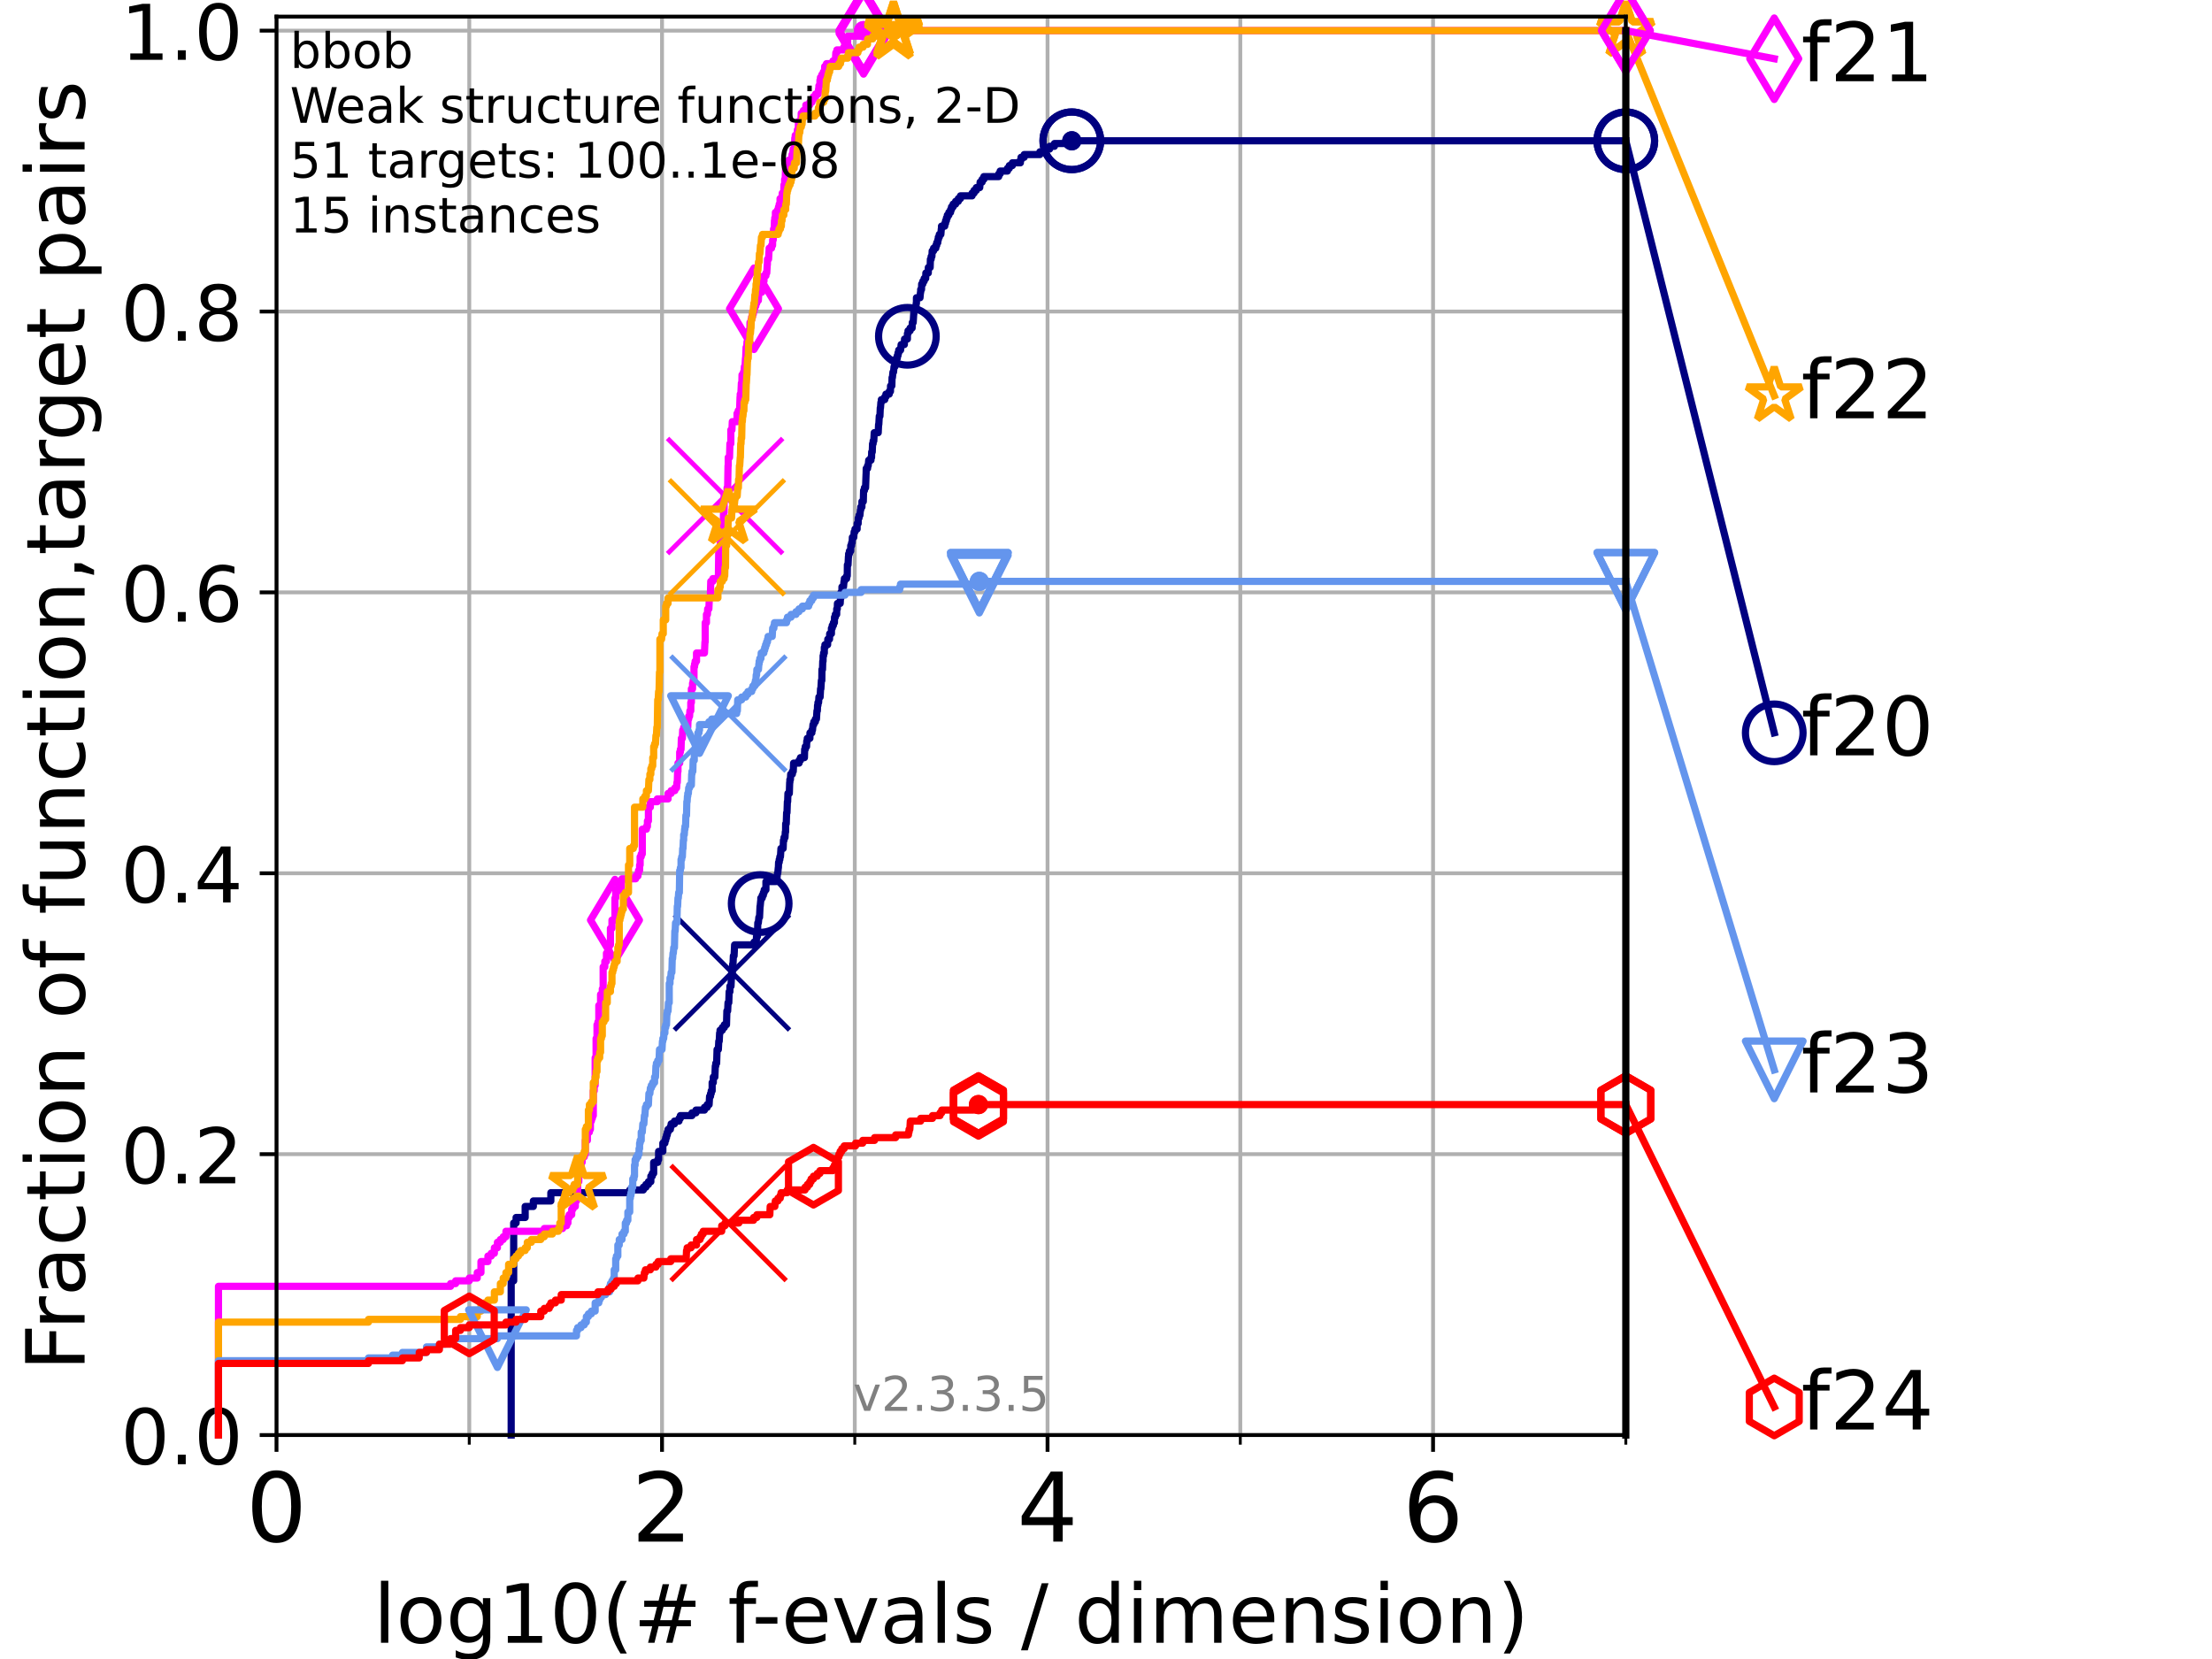 <?xml version="1.0" encoding="utf-8" standalone="no"?>
<!DOCTYPE svg PUBLIC "-//W3C//DTD SVG 1.1//EN"
  "http://www.w3.org/Graphics/SVG/1.1/DTD/svg11.dtd">
<!-- Created with matplotlib (https://matplotlib.org/) -->
<svg height="345.6pt" version="1.1" viewBox="0 0 460.8 345.6" width="460.8pt" xmlns="http://www.w3.org/2000/svg" xmlns:xlink="http://www.w3.org/1999/xlink">
 <defs>
  <style type="text/css">
*{stroke-linecap:butt;stroke-linejoin:round;}
  </style>
 </defs>
 <g id="figure_1">
  <g id="patch_1">
   <path d="M 0 345.6 
L 460.8 345.6 
L 460.8 0 
L 0 0 
z
" style="fill:#ffffff;"/>
  </g>
  <g id="axes_1">
   <g id="patch_2">
    <path d="M 57.6 298.944 
L 338.688 298.944 
L 338.688 3.456 
L 57.6 3.456 
z
" style="fill:#ffffff;"/>
   </g>
   <g id="matplotlib.axis_1">
    <g id="xtick_1">
     <g id="line2d_1">
      <path clip-path="url(#p9944aca84b)" d="M 57.6 298.944 
L 57.6 3.456 
" style="fill:none;stroke:#b0b0b0;stroke-linecap:square;stroke-width:0.8;"/>
     </g>
     <g id="line2d_2">
      <defs>
       <path d="M 0 0 
L 0 3.5 
" id="mae1d4c3404" style="stroke:#000000;stroke-width:0.8;"/>
      </defs>
      <g>
       <use style="stroke:#000000;stroke-width:0.8;" x="57.6" xlink:href="#mae1d4c3404" y="298.944"/>
      </g>
     </g>
     <g id="text_1">
      <!-- 0 -->
      <defs>
       <path d="M 31.781 66.406 
Q 24.172 66.406 20.328 58.906 
Q 16.5 51.422 16.5 36.375 
Q 16.5 21.391 20.328 13.891 
Q 24.172 6.391 31.781 6.391 
Q 39.453 6.391 43.281 13.891 
Q 47.125 21.391 47.125 36.375 
Q 47.125 51.422 43.281 58.906 
Q 39.453 66.406 31.781 66.406 
z
M 31.781 74.219 
Q 44.047 74.219 50.516 64.516 
Q 56.984 54.828 56.984 36.375 
Q 56.984 17.969 50.516 8.266 
Q 44.047 -1.422 31.781 -1.422 
Q 19.531 -1.422 13.062 8.266 
Q 6.594 17.969 6.594 36.375 
Q 6.594 54.828 13.062 64.516 
Q 19.531 74.219 31.781 74.219 
z
" id="DejaVuSans-48"/>
      </defs>
      <g transform="translate(51.237 321.141)scale(0.2 -0.2)">
       <use xlink:href="#DejaVuSans-48"/>
      </g>
     </g>
    </g>
    <g id="xtick_2">
     <g id="line2d_3">
      <path clip-path="url(#p9944aca84b)" d="M 137.911 298.944 
L 137.911 3.456 
" style="fill:none;stroke:#b0b0b0;stroke-linecap:square;stroke-width:0.8;"/>
     </g>
     <g id="line2d_4">
      <g>
       <use style="stroke:#000000;stroke-width:0.8;" x="137.911" xlink:href="#mae1d4c3404" y="298.944"/>
      </g>
     </g>
     <g id="text_2">
      <!-- 2 -->
      <defs>
       <path d="M 19.188 8.297 
L 53.609 8.297 
L 53.609 0 
L 7.328 0 
L 7.328 8.297 
Q 12.938 14.109 22.625 23.891 
Q 32.328 33.688 34.812 36.531 
Q 39.547 41.844 41.422 45.531 
Q 43.312 49.219 43.312 52.781 
Q 43.312 58.594 39.234 62.25 
Q 35.156 65.922 28.609 65.922 
Q 23.969 65.922 18.812 64.312 
Q 13.672 62.703 7.812 59.422 
L 7.812 69.391 
Q 13.766 71.781 18.938 73 
Q 24.125 74.219 28.422 74.219 
Q 39.75 74.219 46.484 68.547 
Q 53.219 62.891 53.219 53.422 
Q 53.219 48.922 51.531 44.891 
Q 49.859 40.875 45.406 35.406 
Q 44.188 33.984 37.641 27.219 
Q 31.109 20.453 19.188 8.297 
z
" id="DejaVuSans-50"/>
      </defs>
      <g transform="translate(131.548 321.141)scale(0.2 -0.2)">
       <use xlink:href="#DejaVuSans-50"/>
      </g>
     </g>
    </g>
    <g id="xtick_3">
     <g id="line2d_5">
      <path clip-path="url(#p9944aca84b)" d="M 218.222 298.944 
L 218.222 3.456 
" style="fill:none;stroke:#b0b0b0;stroke-linecap:square;stroke-width:0.8;"/>
     </g>
     <g id="line2d_6">
      <g>
       <use style="stroke:#000000;stroke-width:0.8;" x="218.222" xlink:href="#mae1d4c3404" y="298.944"/>
      </g>
     </g>
     <g id="text_3">
      <!-- 4 -->
      <defs>
       <path d="M 37.797 64.312 
L 12.891 25.391 
L 37.797 25.391 
z
M 35.203 72.906 
L 47.609 72.906 
L 47.609 25.391 
L 58.016 25.391 
L 58.016 17.188 
L 47.609 17.188 
L 47.609 0 
L 37.797 0 
L 37.797 17.188 
L 4.891 17.188 
L 4.891 26.703 
z
" id="DejaVuSans-52"/>
      </defs>
      <g transform="translate(211.859 321.141)scale(0.2 -0.2)">
       <use xlink:href="#DejaVuSans-52"/>
      </g>
     </g>
    </g>
    <g id="xtick_4">
     <g id="line2d_7">
      <path clip-path="url(#p9944aca84b)" d="M 298.533 298.944 
L 298.533 3.456 
" style="fill:none;stroke:#b0b0b0;stroke-linecap:square;stroke-width:0.8;"/>
     </g>
     <g id="line2d_8">
      <g>
       <use style="stroke:#000000;stroke-width:0.8;" x="298.533" xlink:href="#mae1d4c3404" y="298.944"/>
      </g>
     </g>
     <g id="text_4">
      <!-- 6 -->
      <defs>
       <path d="M 33.016 40.375 
Q 26.375 40.375 22.484 35.828 
Q 18.609 31.297 18.609 23.391 
Q 18.609 15.531 22.484 10.953 
Q 26.375 6.391 33.016 6.391 
Q 39.656 6.391 43.531 10.953 
Q 47.406 15.531 47.406 23.391 
Q 47.406 31.297 43.531 35.828 
Q 39.656 40.375 33.016 40.375 
z
M 52.594 71.297 
L 52.594 62.312 
Q 48.875 64.062 45.094 64.984 
Q 41.312 65.922 37.594 65.922 
Q 27.828 65.922 22.672 59.328 
Q 17.531 52.734 16.797 39.406 
Q 19.672 43.656 24.016 45.922 
Q 28.375 48.188 33.594 48.188 
Q 44.578 48.188 50.953 41.516 
Q 57.328 34.859 57.328 23.391 
Q 57.328 12.156 50.688 5.359 
Q 44.047 -1.422 33.016 -1.422 
Q 20.359 -1.422 13.672 8.266 
Q 6.984 17.969 6.984 36.375 
Q 6.984 53.656 15.188 63.938 
Q 23.391 74.219 37.203 74.219 
Q 40.922 74.219 44.703 73.484 
Q 48.484 72.75 52.594 71.297 
z
" id="DejaVuSans-54"/>
      </defs>
      <g transform="translate(292.17 321.141)scale(0.2 -0.2)">
       <use xlink:href="#DejaVuSans-54"/>
      </g>
     </g>
    </g>
    <g id="xtick_5">
     <g id="line2d_9">
      <path clip-path="url(#p9944aca84b)" d="M 97.755 298.944 
L 97.755 3.456 
" style="fill:none;stroke:#b0b0b0;stroke-linecap:square;stroke-width:0.8;"/>
     </g>
     <g id="line2d_10">
      <defs>
       <path d="M 0 0 
L 0 2 
" id="m68f77e01ec" style="stroke:#000000;stroke-width:0.6;"/>
      </defs>
      <g>
       <use style="stroke:#000000;stroke-width:0.6;" x="97.755" xlink:href="#m68f77e01ec" y="298.944"/>
      </g>
     </g>
    </g>
    <g id="xtick_6">
     <g id="line2d_11">
      <path clip-path="url(#p9944aca84b)" d="M 178.066 298.944 
L 178.066 3.456 
" style="fill:none;stroke:#b0b0b0;stroke-linecap:square;stroke-width:0.8;"/>
     </g>
     <g id="line2d_12">
      <g>
       <use style="stroke:#000000;stroke-width:0.6;" x="178.066" xlink:href="#m68f77e01ec" y="298.944"/>
      </g>
     </g>
    </g>
    <g id="xtick_7">
     <g id="line2d_13">
      <path clip-path="url(#p9944aca84b)" d="M 258.377 298.944 
L 258.377 3.456 
" style="fill:none;stroke:#b0b0b0;stroke-linecap:square;stroke-width:0.8;"/>
     </g>
     <g id="line2d_14">
      <g>
       <use style="stroke:#000000;stroke-width:0.6;" x="258.377" xlink:href="#m68f77e01ec" y="298.944"/>
      </g>
     </g>
    </g>
    <g id="xtick_8">
     <g id="line2d_15">
      <path clip-path="url(#p9944aca84b)" d="M 338.688 298.944 
L 338.688 3.456 
" style="fill:none;stroke:#b0b0b0;stroke-linecap:square;stroke-width:0.8;"/>
     </g>
     <g id="line2d_16">
      <g>
       <use style="stroke:#000000;stroke-width:0.6;" x="338.688" xlink:href="#m68f77e01ec" y="298.944"/>
      </g>
     </g>
    </g>
    <g id="text_5">
     <!-- log10(# f-evals / dimension) -->
     <defs>
      <path d="M 9.422 75.984 
L 18.406 75.984 
L 18.406 0 
L 9.422 0 
z
" id="DejaVuSans-108"/>
      <path d="M 30.609 48.391 
Q 23.391 48.391 19.188 42.75 
Q 14.984 37.109 14.984 27.297 
Q 14.984 17.484 19.156 11.844 
Q 23.344 6.203 30.609 6.203 
Q 37.797 6.203 41.984 11.859 
Q 46.188 17.531 46.188 27.297 
Q 46.188 37.016 41.984 42.703 
Q 37.797 48.391 30.609 48.391 
z
M 30.609 56 
Q 42.328 56 49.016 48.375 
Q 55.719 40.766 55.719 27.297 
Q 55.719 13.875 49.016 6.219 
Q 42.328 -1.422 30.609 -1.422 
Q 18.844 -1.422 12.172 6.219 
Q 5.516 13.875 5.516 27.297 
Q 5.516 40.766 12.172 48.375 
Q 18.844 56 30.609 56 
z
" id="DejaVuSans-111"/>
      <path d="M 45.406 27.984 
Q 45.406 37.75 41.375 43.109 
Q 37.359 48.484 30.078 48.484 
Q 22.859 48.484 18.828 43.109 
Q 14.797 37.75 14.797 27.984 
Q 14.797 18.266 18.828 12.891 
Q 22.859 7.516 30.078 7.516 
Q 37.359 7.516 41.375 12.891 
Q 45.406 18.266 45.406 27.984 
z
M 54.391 6.781 
Q 54.391 -7.172 48.188 -13.984 
Q 42 -20.797 29.203 -20.797 
Q 24.469 -20.797 20.266 -20.094 
Q 16.062 -19.391 12.109 -17.922 
L 12.109 -9.188 
Q 16.062 -11.328 19.922 -12.344 
Q 23.781 -13.375 27.781 -13.375 
Q 36.625 -13.375 41.016 -8.766 
Q 45.406 -4.156 45.406 5.172 
L 45.406 9.625 
Q 42.625 4.781 38.281 2.391 
Q 33.938 0 27.875 0 
Q 17.828 0 11.672 7.656 
Q 5.516 15.328 5.516 27.984 
Q 5.516 40.672 11.672 48.328 
Q 17.828 56 27.875 56 
Q 33.938 56 38.281 53.609 
Q 42.625 51.219 45.406 46.391 
L 45.406 54.688 
L 54.391 54.688 
z
" id="DejaVuSans-103"/>
      <path d="M 12.406 8.297 
L 28.516 8.297 
L 28.516 63.922 
L 10.984 60.406 
L 10.984 69.391 
L 28.422 72.906 
L 38.281 72.906 
L 38.281 8.297 
L 54.391 8.297 
L 54.391 0 
L 12.406 0 
z
" id="DejaVuSans-49"/>
      <path d="M 31 75.875 
Q 24.469 64.656 21.281 53.656 
Q 18.109 42.672 18.109 31.391 
Q 18.109 20.125 21.312 9.062 
Q 24.516 -2 31 -13.188 
L 23.188 -13.188 
Q 15.875 -1.703 12.234 9.375 
Q 8.594 20.453 8.594 31.391 
Q 8.594 42.281 12.203 53.312 
Q 15.828 64.359 23.188 75.875 
z
" id="DejaVuSans-40"/>
      <path d="M 51.125 44 
L 36.922 44 
L 32.812 27.688 
L 47.125 27.688 
z
M 43.797 71.781 
L 38.719 51.516 
L 52.984 51.516 
L 58.109 71.781 
L 65.922 71.781 
L 60.891 51.516 
L 76.125 51.516 
L 76.125 44 
L 58.984 44 
L 54.984 27.688 
L 70.516 27.688 
L 70.516 20.219 
L 53.078 20.219 
L 48 0 
L 40.188 0 
L 45.219 20.219 
L 30.906 20.219 
L 25.875 0 
L 18.016 0 
L 23.094 20.219 
L 7.719 20.219 
L 7.719 27.688 
L 24.906 27.688 
L 29 44 
L 13.281 44 
L 13.281 51.516 
L 30.906 51.516 
L 35.891 71.781 
z
" id="DejaVuSans-35"/>
      <path id="DejaVuSans-32"/>
      <path d="M 37.109 75.984 
L 37.109 68.5 
L 28.516 68.5 
Q 23.688 68.5 21.797 66.547 
Q 19.922 64.594 19.922 59.516 
L 19.922 54.688 
L 34.719 54.688 
L 34.719 47.703 
L 19.922 47.703 
L 19.922 0 
L 10.891 0 
L 10.891 47.703 
L 2.297 47.703 
L 2.297 54.688 
L 10.891 54.688 
L 10.891 58.5 
Q 10.891 67.625 15.141 71.797 
Q 19.391 75.984 28.609 75.984 
z
" id="DejaVuSans-102"/>
      <path d="M 4.891 31.391 
L 31.203 31.391 
L 31.203 23.391 
L 4.891 23.391 
z
" id="DejaVuSans-45"/>
      <path d="M 56.203 29.594 
L 56.203 25.203 
L 14.891 25.203 
Q 15.484 15.922 20.484 11.062 
Q 25.484 6.203 34.422 6.203 
Q 39.594 6.203 44.453 7.469 
Q 49.312 8.734 54.109 11.281 
L 54.109 2.781 
Q 49.266 0.734 44.188 -0.344 
Q 39.109 -1.422 33.891 -1.422 
Q 20.797 -1.422 13.156 6.188 
Q 5.516 13.812 5.516 26.812 
Q 5.516 40.234 12.766 48.109 
Q 20.016 56 32.328 56 
Q 43.359 56 49.781 48.891 
Q 56.203 41.797 56.203 29.594 
z
M 47.219 32.234 
Q 47.125 39.594 43.094 43.984 
Q 39.062 48.391 32.422 48.391 
Q 24.906 48.391 20.391 44.141 
Q 15.875 39.891 15.188 32.172 
z
" id="DejaVuSans-101"/>
      <path d="M 2.984 54.688 
L 12.5 54.688 
L 29.594 8.797 
L 46.688 54.688 
L 56.203 54.688 
L 35.688 0 
L 23.484 0 
z
" id="DejaVuSans-118"/>
      <path d="M 34.281 27.484 
Q 23.391 27.484 19.188 25 
Q 14.984 22.516 14.984 16.5 
Q 14.984 11.719 18.141 8.906 
Q 21.297 6.109 26.703 6.109 
Q 34.188 6.109 38.703 11.406 
Q 43.219 16.703 43.219 25.484 
L 43.219 27.484 
z
M 52.203 31.203 
L 52.203 0 
L 43.219 0 
L 43.219 8.297 
Q 40.141 3.328 35.547 0.953 
Q 30.953 -1.422 24.312 -1.422 
Q 15.922 -1.422 10.953 3.297 
Q 6 8.016 6 15.922 
Q 6 25.141 12.172 29.828 
Q 18.359 34.516 30.609 34.516 
L 43.219 34.516 
L 43.219 35.406 
Q 43.219 41.609 39.141 45 
Q 35.062 48.391 27.688 48.391 
Q 23 48.391 18.547 47.266 
Q 14.109 46.141 10.016 43.891 
L 10.016 52.203 
Q 14.938 54.109 19.578 55.047 
Q 24.219 56 28.609 56 
Q 40.484 56 46.344 49.844 
Q 52.203 43.703 52.203 31.203 
z
" id="DejaVuSans-97"/>
      <path d="M 44.281 53.078 
L 44.281 44.578 
Q 40.484 46.531 36.375 47.5 
Q 32.281 48.484 27.875 48.484 
Q 21.188 48.484 17.844 46.438 
Q 14.5 44.391 14.5 40.281 
Q 14.5 37.156 16.891 35.375 
Q 19.281 33.594 26.516 31.984 
L 29.594 31.297 
Q 39.156 29.25 43.188 25.516 
Q 47.219 21.781 47.219 15.094 
Q 47.219 7.469 41.188 3.016 
Q 35.156 -1.422 24.609 -1.422 
Q 20.219 -1.422 15.453 -0.562 
Q 10.688 0.297 5.422 2 
L 5.422 11.281 
Q 10.406 8.688 15.234 7.391 
Q 20.062 6.109 24.812 6.109 
Q 31.156 6.109 34.562 8.281 
Q 37.984 10.453 37.984 14.406 
Q 37.984 18.062 35.516 20.016 
Q 33.062 21.969 24.703 23.781 
L 21.578 24.516 
Q 13.234 26.266 9.516 29.906 
Q 5.812 33.547 5.812 39.891 
Q 5.812 47.609 11.281 51.797 
Q 16.75 56 26.812 56 
Q 31.781 56 36.172 55.266 
Q 40.578 54.547 44.281 53.078 
z
" id="DejaVuSans-115"/>
      <path d="M 25.391 72.906 
L 33.688 72.906 
L 8.297 -9.281 
L 0 -9.281 
z
" id="DejaVuSans-47"/>
      <path d="M 45.406 46.391 
L 45.406 75.984 
L 54.391 75.984 
L 54.391 0 
L 45.406 0 
L 45.406 8.203 
Q 42.578 3.328 38.25 0.953 
Q 33.938 -1.422 27.875 -1.422 
Q 17.969 -1.422 11.734 6.484 
Q 5.516 14.406 5.516 27.297 
Q 5.516 40.188 11.734 48.094 
Q 17.969 56 27.875 56 
Q 33.938 56 38.25 53.625 
Q 42.578 51.266 45.406 46.391 
z
M 14.797 27.297 
Q 14.797 17.391 18.875 11.75 
Q 22.953 6.109 30.078 6.109 
Q 37.203 6.109 41.297 11.75 
Q 45.406 17.391 45.406 27.297 
Q 45.406 37.203 41.297 42.844 
Q 37.203 48.484 30.078 48.484 
Q 22.953 48.484 18.875 42.844 
Q 14.797 37.203 14.797 27.297 
z
" id="DejaVuSans-100"/>
      <path d="M 9.422 54.688 
L 18.406 54.688 
L 18.406 0 
L 9.422 0 
z
M 9.422 75.984 
L 18.406 75.984 
L 18.406 64.594 
L 9.422 64.594 
z
" id="DejaVuSans-105"/>
      <path d="M 52 44.188 
Q 55.375 50.25 60.062 53.125 
Q 64.75 56 71.094 56 
Q 79.641 56 84.281 50.016 
Q 88.922 44.047 88.922 33.016 
L 88.922 0 
L 79.891 0 
L 79.891 32.719 
Q 79.891 40.578 77.094 44.375 
Q 74.312 48.188 68.609 48.188 
Q 61.625 48.188 57.562 43.547 
Q 53.516 38.922 53.516 30.906 
L 53.516 0 
L 44.484 0 
L 44.484 32.719 
Q 44.484 40.625 41.703 44.406 
Q 38.922 48.188 33.109 48.188 
Q 26.219 48.188 22.156 43.531 
Q 18.109 38.875 18.109 30.906 
L 18.109 0 
L 9.078 0 
L 9.078 54.688 
L 18.109 54.688 
L 18.109 46.188 
Q 21.188 51.219 25.484 53.609 
Q 29.781 56 35.688 56 
Q 41.656 56 45.828 52.969 
Q 50 49.953 52 44.188 
z
" id="DejaVuSans-109"/>
      <path d="M 54.891 33.016 
L 54.891 0 
L 45.906 0 
L 45.906 32.719 
Q 45.906 40.484 42.875 44.328 
Q 39.844 48.188 33.797 48.188 
Q 26.516 48.188 22.312 43.547 
Q 18.109 38.922 18.109 30.906 
L 18.109 0 
L 9.078 0 
L 9.078 54.688 
L 18.109 54.688 
L 18.109 46.188 
Q 21.344 51.125 25.703 53.562 
Q 30.078 56 35.797 56 
Q 45.219 56 50.047 50.172 
Q 54.891 44.344 54.891 33.016 
z
" id="DejaVuSans-110"/>
      <path d="M 8.016 75.875 
L 15.828 75.875 
Q 23.141 64.359 26.781 53.312 
Q 30.422 42.281 30.422 31.391 
Q 30.422 20.453 26.781 9.375 
Q 23.141 -1.703 15.828 -13.188 
L 8.016 -13.188 
Q 14.5 -2 17.703 9.062 
Q 20.906 20.125 20.906 31.391 
Q 20.906 42.672 17.703 53.656 
Q 14.5 64.656 8.016 75.875 
z
" id="DejaVuSans-41"/>
     </defs>
     <g transform="translate(77.764 342.218)scale(0.17 -0.17)">
      <use xlink:href="#DejaVuSans-108"/>
      <use x="27.783" xlink:href="#DejaVuSans-111"/>
      <use x="88.965" xlink:href="#DejaVuSans-103"/>
      <use x="152.441" xlink:href="#DejaVuSans-49"/>
      <use x="216.064" xlink:href="#DejaVuSans-48"/>
      <use x="279.688" xlink:href="#DejaVuSans-40"/>
      <use x="318.701" xlink:href="#DejaVuSans-35"/>
      <use x="402.49" xlink:href="#DejaVuSans-32"/>
      <use x="434.277" xlink:href="#DejaVuSans-102"/>
      <use x="463.982" xlink:href="#DejaVuSans-45"/>
      <use x="500.066" xlink:href="#DejaVuSans-101"/>
      <use x="561.59" xlink:href="#DejaVuSans-118"/>
      <use x="620.77" xlink:href="#DejaVuSans-97"/>
      <use x="682.049" xlink:href="#DejaVuSans-108"/>
      <use x="709.832" xlink:href="#DejaVuSans-115"/>
      <use x="761.932" xlink:href="#DejaVuSans-32"/>
      <use x="793.719" xlink:href="#DejaVuSans-47"/>
      <use x="827.41" xlink:href="#DejaVuSans-32"/>
      <use x="859.197" xlink:href="#DejaVuSans-100"/>
      <use x="922.674" xlink:href="#DejaVuSans-105"/>
      <use x="950.457" xlink:href="#DejaVuSans-109"/>
      <use x="1047.869" xlink:href="#DejaVuSans-101"/>
      <use x="1109.393" xlink:href="#DejaVuSans-110"/>
      <use x="1172.771" xlink:href="#DejaVuSans-115"/>
      <use x="1224.871" xlink:href="#DejaVuSans-105"/>
      <use x="1252.654" xlink:href="#DejaVuSans-111"/>
      <use x="1313.836" xlink:href="#DejaVuSans-110"/>
      <use x="1377.215" xlink:href="#DejaVuSans-41"/>
     </g>
    </g>
   </g>
   <g id="matplotlib.axis_2">
    <g id="ytick_1">
     <g id="line2d_17">
      <path clip-path="url(#p9944aca84b)" d="M 57.6 298.944 
L 338.688 298.944 
" style="fill:none;stroke:#b0b0b0;stroke-linecap:square;stroke-width:0.8;"/>
     </g>
     <g id="line2d_18">
      <defs>
       <path d="M 0 0 
L -3.5 0 
" id="m269d677a42" style="stroke:#000000;stroke-width:0.8;"/>
      </defs>
      <g>
       <use style="stroke:#000000;stroke-width:0.8;" x="57.6" xlink:href="#m269d677a42" y="298.944"/>
      </g>
     </g>
     <g id="text_6">
      <!-- 0.0 -->
      <defs>
       <path d="M 10.688 12.406 
L 21 12.406 
L 21 0 
L 10.688 0 
z
" id="DejaVuSans-46"/>
      </defs>
      <g transform="translate(25.155 305.023)scale(0.16 -0.16)">
       <use xlink:href="#DejaVuSans-48"/>
       <use x="63.623" xlink:href="#DejaVuSans-46"/>
       <use x="95.41" xlink:href="#DejaVuSans-48"/>
      </g>
     </g>
    </g>
    <g id="ytick_2">
     <g id="line2d_19">
      <path clip-path="url(#p9944aca84b)" d="M 57.6 240.432 
L 338.688 240.432 
" style="fill:none;stroke:#b0b0b0;stroke-linecap:square;stroke-width:0.8;"/>
     </g>
     <g id="line2d_20">
      <g>
       <use style="stroke:#000000;stroke-width:0.8;" x="57.6" xlink:href="#m269d677a42" y="240.432"/>
      </g>
     </g>
     <g id="text_7">
      <!-- 0.2 -->
      <g transform="translate(25.155 246.51)scale(0.16 -0.16)">
       <use xlink:href="#DejaVuSans-48"/>
       <use x="63.623" xlink:href="#DejaVuSans-46"/>
       <use x="95.41" xlink:href="#DejaVuSans-50"/>
      </g>
     </g>
    </g>
    <g id="ytick_3">
     <g id="line2d_21">
      <path clip-path="url(#p9944aca84b)" d="M 57.6 181.919 
L 338.688 181.919 
" style="fill:none;stroke:#b0b0b0;stroke-linecap:square;stroke-width:0.8;"/>
     </g>
     <g id="line2d_22">
      <g>
       <use style="stroke:#000000;stroke-width:0.8;" x="57.6" xlink:href="#m269d677a42" y="181.919"/>
      </g>
     </g>
     <g id="text_8">
      <!-- 0.4 -->
      <g transform="translate(25.155 187.998)scale(0.16 -0.16)">
       <use xlink:href="#DejaVuSans-48"/>
       <use x="63.623" xlink:href="#DejaVuSans-46"/>
       <use x="95.41" xlink:href="#DejaVuSans-52"/>
      </g>
     </g>
    </g>
    <g id="ytick_4">
     <g id="line2d_23">
      <path clip-path="url(#p9944aca84b)" d="M 57.6 123.407 
L 338.688 123.407 
" style="fill:none;stroke:#b0b0b0;stroke-linecap:square;stroke-width:0.8;"/>
     </g>
     <g id="line2d_24">
      <g>
       <use style="stroke:#000000;stroke-width:0.8;" x="57.6" xlink:href="#m269d677a42" y="123.407"/>
      </g>
     </g>
     <g id="text_9">
      <!-- 0.6 -->
      <g transform="translate(25.155 129.485)scale(0.16 -0.16)">
       <use xlink:href="#DejaVuSans-48"/>
       <use x="63.623" xlink:href="#DejaVuSans-46"/>
       <use x="95.41" xlink:href="#DejaVuSans-54"/>
      </g>
     </g>
    </g>
    <g id="ytick_5">
     <g id="line2d_25">
      <path clip-path="url(#p9944aca84b)" d="M 57.6 64.894 
L 338.688 64.894 
" style="fill:none;stroke:#b0b0b0;stroke-linecap:square;stroke-width:0.8;"/>
     </g>
     <g id="line2d_26">
      <g>
       <use style="stroke:#000000;stroke-width:0.8;" x="57.6" xlink:href="#m269d677a42" y="64.894"/>
      </g>
     </g>
     <g id="text_10">
      <!-- 0.8 -->
      <defs>
       <path d="M 31.781 34.625 
Q 24.75 34.625 20.719 30.859 
Q 16.703 27.094 16.703 20.516 
Q 16.703 13.922 20.719 10.156 
Q 24.75 6.391 31.781 6.391 
Q 38.812 6.391 42.859 10.172 
Q 46.922 13.969 46.922 20.516 
Q 46.922 27.094 42.891 30.859 
Q 38.875 34.625 31.781 34.625 
z
M 21.922 38.812 
Q 15.578 40.375 12.031 44.719 
Q 8.5 49.078 8.5 55.328 
Q 8.5 64.062 14.719 69.141 
Q 20.953 74.219 31.781 74.219 
Q 42.672 74.219 48.875 69.141 
Q 55.078 64.062 55.078 55.328 
Q 55.078 49.078 51.531 44.719 
Q 48 40.375 41.703 38.812 
Q 48.828 37.156 52.797 32.312 
Q 56.781 27.484 56.781 20.516 
Q 56.781 9.906 50.312 4.234 
Q 43.844 -1.422 31.781 -1.422 
Q 19.734 -1.422 13.25 4.234 
Q 6.781 9.906 6.781 20.516 
Q 6.781 27.484 10.781 32.312 
Q 14.797 37.156 21.922 38.812 
z
M 18.312 54.391 
Q 18.312 48.734 21.844 45.562 
Q 25.391 42.391 31.781 42.391 
Q 38.141 42.391 41.719 45.562 
Q 45.312 48.734 45.312 54.391 
Q 45.312 60.062 41.719 63.234 
Q 38.141 66.406 31.781 66.406 
Q 25.391 66.406 21.844 63.234 
Q 18.312 60.062 18.312 54.391 
z
" id="DejaVuSans-56"/>
      </defs>
      <g transform="translate(25.155 70.973)scale(0.16 -0.16)">
       <use xlink:href="#DejaVuSans-48"/>
       <use x="63.623" xlink:href="#DejaVuSans-46"/>
       <use x="95.41" xlink:href="#DejaVuSans-56"/>
      </g>
     </g>
    </g>
    <g id="ytick_6">
     <g id="line2d_27">
      <path clip-path="url(#p9944aca84b)" d="M 57.6 6.382 
L 338.688 6.382 
" style="fill:none;stroke:#b0b0b0;stroke-linecap:square;stroke-width:0.8;"/>
     </g>
     <g id="line2d_28">
      <g>
       <use style="stroke:#000000;stroke-width:0.8;" x="57.6" xlink:href="#m269d677a42" y="6.382"/>
      </g>
     </g>
     <g id="text_11">
      <!-- 1.0 -->
      <g transform="translate(25.155 12.46)scale(0.16 -0.16)">
       <use xlink:href="#DejaVuSans-49"/>
       <use x="63.623" xlink:href="#DejaVuSans-46"/>
       <use x="95.41" xlink:href="#DejaVuSans-48"/>
      </g>
     </g>
    </g>
    <g id="text_12">
     <!-- Fraction of function,target pairs -->
     <defs>
      <path d="M 9.812 72.906 
L 51.703 72.906 
L 51.703 64.594 
L 19.672 64.594 
L 19.672 43.109 
L 48.578 43.109 
L 48.578 34.812 
L 19.672 34.812 
L 19.672 0 
L 9.812 0 
z
" id="DejaVuSans-70"/>
      <path d="M 41.109 46.297 
Q 39.594 47.172 37.812 47.578 
Q 36.031 48 33.891 48 
Q 26.266 48 22.188 43.047 
Q 18.109 38.094 18.109 28.812 
L 18.109 0 
L 9.078 0 
L 9.078 54.688 
L 18.109 54.688 
L 18.109 46.188 
Q 20.953 51.172 25.484 53.578 
Q 30.031 56 36.531 56 
Q 37.453 56 38.578 55.875 
Q 39.703 55.766 41.062 55.516 
z
" id="DejaVuSans-114"/>
      <path d="M 48.781 52.594 
L 48.781 44.188 
Q 44.969 46.297 41.141 47.344 
Q 37.312 48.391 33.406 48.391 
Q 24.656 48.391 19.812 42.844 
Q 14.984 37.312 14.984 27.297 
Q 14.984 17.281 19.812 11.734 
Q 24.656 6.203 33.406 6.203 
Q 37.312 6.203 41.141 7.25 
Q 44.969 8.297 48.781 10.406 
L 48.781 2.094 
Q 45.016 0.344 40.984 -0.531 
Q 36.969 -1.422 32.422 -1.422 
Q 20.062 -1.422 12.781 6.344 
Q 5.516 14.109 5.516 27.297 
Q 5.516 40.672 12.859 48.328 
Q 20.219 56 33.016 56 
Q 37.156 56 41.109 55.141 
Q 45.062 54.297 48.781 52.594 
z
" id="DejaVuSans-99"/>
      <path d="M 18.312 70.219 
L 18.312 54.688 
L 36.812 54.688 
L 36.812 47.703 
L 18.312 47.703 
L 18.312 18.016 
Q 18.312 11.328 20.141 9.422 
Q 21.969 7.516 27.594 7.516 
L 36.812 7.516 
L 36.812 0 
L 27.594 0 
Q 17.188 0 13.234 3.875 
Q 9.281 7.766 9.281 18.016 
L 9.281 47.703 
L 2.688 47.703 
L 2.688 54.688 
L 9.281 54.688 
L 9.281 70.219 
z
" id="DejaVuSans-116"/>
      <path d="M 8.5 21.578 
L 8.5 54.688 
L 17.484 54.688 
L 17.484 21.922 
Q 17.484 14.156 20.5 10.266 
Q 23.531 6.391 29.594 6.391 
Q 36.859 6.391 41.078 11.031 
Q 45.312 15.672 45.312 23.688 
L 45.312 54.688 
L 54.297 54.688 
L 54.297 0 
L 45.312 0 
L 45.312 8.406 
Q 42.047 3.422 37.719 1 
Q 33.406 -1.422 27.688 -1.422 
Q 18.266 -1.422 13.375 4.438 
Q 8.5 10.297 8.5 21.578 
z
M 31.109 56 
z
" id="DejaVuSans-117"/>
      <path d="M 11.719 12.406 
L 22.016 12.406 
L 22.016 4 
L 14.016 -11.625 
L 7.719 -11.625 
L 11.719 4 
z
" id="DejaVuSans-44"/>
      <path d="M 18.109 8.203 
L 18.109 -20.797 
L 9.078 -20.797 
L 9.078 54.688 
L 18.109 54.688 
L 18.109 46.391 
Q 20.953 51.266 25.266 53.625 
Q 29.594 56 35.594 56 
Q 45.562 56 51.781 48.094 
Q 58.016 40.188 58.016 27.297 
Q 58.016 14.406 51.781 6.484 
Q 45.562 -1.422 35.594 -1.422 
Q 29.594 -1.422 25.266 0.953 
Q 20.953 3.328 18.109 8.203 
z
M 48.688 27.297 
Q 48.688 37.203 44.609 42.844 
Q 40.531 48.484 33.406 48.484 
Q 26.266 48.484 22.188 42.844 
Q 18.109 37.203 18.109 27.297 
Q 18.109 17.391 22.188 11.75 
Q 26.266 6.109 33.406 6.109 
Q 40.531 6.109 44.609 11.75 
Q 48.688 17.391 48.688 27.297 
z
" id="DejaVuSans-112"/>
     </defs>
     <g transform="translate(17.62 285.585)rotate(-90)scale(0.17 -0.17)">
      <use xlink:href="#DejaVuSans-70"/>
      <use x="50.27" xlink:href="#DejaVuSans-114"/>
      <use x="91.383" xlink:href="#DejaVuSans-97"/>
      <use x="152.662" xlink:href="#DejaVuSans-99"/>
      <use x="207.643" xlink:href="#DejaVuSans-116"/>
      <use x="246.852" xlink:href="#DejaVuSans-105"/>
      <use x="274.635" xlink:href="#DejaVuSans-111"/>
      <use x="335.816" xlink:href="#DejaVuSans-110"/>
      <use x="399.195" xlink:href="#DejaVuSans-32"/>
      <use x="430.982" xlink:href="#DejaVuSans-111"/>
      <use x="492.164" xlink:href="#DejaVuSans-102"/>
      <use x="527.369" xlink:href="#DejaVuSans-32"/>
      <use x="559.156" xlink:href="#DejaVuSans-102"/>
      <use x="594.361" xlink:href="#DejaVuSans-117"/>
      <use x="657.74" xlink:href="#DejaVuSans-110"/>
      <use x="721.119" xlink:href="#DejaVuSans-99"/>
      <use x="776.1" xlink:href="#DejaVuSans-116"/>
      <use x="815.309" xlink:href="#DejaVuSans-105"/>
      <use x="843.092" xlink:href="#DejaVuSans-111"/>
      <use x="904.273" xlink:href="#DejaVuSans-110"/>
      <use x="967.652" xlink:href="#DejaVuSans-44"/>
      <use x="999.439" xlink:href="#DejaVuSans-116"/>
      <use x="1038.648" xlink:href="#DejaVuSans-97"/>
      <use x="1099.928" xlink:href="#DejaVuSans-114"/>
      <use x="1139.291" xlink:href="#DejaVuSans-103"/>
      <use x="1202.768" xlink:href="#DejaVuSans-101"/>
      <use x="1264.291" xlink:href="#DejaVuSans-116"/>
      <use x="1303.5" xlink:href="#DejaVuSans-32"/>
      <use x="1335.287" xlink:href="#DejaVuSans-112"/>
      <use x="1398.764" xlink:href="#DejaVuSans-97"/>
      <use x="1460.043" xlink:href="#DejaVuSans-105"/>
      <use x="1487.826" xlink:href="#DejaVuSans-114"/>
      <use x="1528.939" xlink:href="#DejaVuSans-115"/>
     </g>
    </g>
   </g>
   <g id="line2d_29">
    <defs>
     <path d="M 0 1.5 
C 0.398 1.5 0.779 1.342 1.061 1.061 
C 1.342 0.779 1.5 0.398 1.5 0 
C 1.5 -0.398 1.342 -0.779 1.061 -1.061 
C 0.779 -1.342 0.398 -1.5 0 -1.5 
C -0.398 -1.5 -0.779 -1.342 -1.061 -1.061 
C -1.342 -0.779 -1.5 -0.398 -1.5 0 
C -1.5 0.398 -1.342 0.779 -1.061 1.061 
C -0.779 1.342 -0.398 1.5 0 1.5 
z
" id="m50644ff167" style="stroke:#000080;"/>
    </defs>
    <g>
     <use style="fill:#000080;stroke:#000080;" x="223.277" xlink:href="#m50644ff167" y="29.328"/>
     <use style="fill:#000080;stroke:#000080;" x="223.277" xlink:href="#m50644ff167" y="29.328"/>
    </g>
   </g>
   <g id="line2d_30">
    <path d="M 106.489 298.944 
L 106.489 266.82 
L 107.009 266.82 
L 107.009 254.773 
L 107.515 254.773 
L 107.515 253.626 
L 109.402 253.626 
L 109.402 251.331 
L 111.105 251.331 
L 111.105 250.184 
L 114.751 250.184 
L 114.751 248.463 
L 131.185 248.463 
L 131.185 247.889 
L 134.019 247.889 
L 134.019 247.315 
L 134.556 247.315 
L 134.556 246.742 
L 135.077 246.742 
L 135.077 246.168 
L 135.582 246.168 
L 135.582 245.021 
L 135.879 245.021 
L 135.879 244.447 
L 136.17 244.447 
L 136.17 242.152 
L 137.016 242.152 
L 137.016 241.579 
L 137.199 241.579 
L 137.199 239.858 
L 138.084 239.858 
L 138.084 238.137 
L 138.511 238.137 
L 138.511 237.563 
L 138.678 237.563 
L 138.678 236.99 
L 138.845 236.99 
L 138.845 236.416 
L 139.009 236.416 
L 139.009 235.842 
L 139.172 235.842 
L 139.172 235.269 
L 139.652 235.269 
L 139.652 234.695 
L 139.809 234.695 
L 139.809 234.121 
L 140.499 234.121 
L 140.499 233.548 
L 141.45 233.548 
L 141.45 232.974 
L 141.732 232.974 
L 141.732 232.4 
L 144.148 232.4 
L 144.148 231.827 
L 144.982 231.827 
L 144.982 231.253 
L 146.749 231.253 
L 146.749 230.679 
L 147.318 230.679 
L 147.318 230.106 
L 147.72 230.106 
L 147.819 228.385 
L 148.015 228.385 
L 148.015 227.811 
L 148.161 227.811 
L 148.161 227.238 
L 148.354 227.238 
L 148.354 225.517 
L 148.592 225.517 
L 148.592 224.369 
L 148.92 224.369 
L 149.012 222.075 
L 149.104 222.075 
L 149.104 221.501 
L 149.287 221.501 
L 149.378 218.633 
L 149.647 218.633 
L 149.735 216.912 
L 149.824 216.912 
L 149.911 215.191 
L 149.999 215.191 
L 149.999 214.617 
L 150.472 214.617 
L 150.472 214.044 
L 150.891 214.044 
L 150.891 213.47 
L 151.341 213.47 
L 151.422 210.602 
L 151.582 210.602 
L 151.661 208.881 
L 151.819 208.881 
L 151.897 206.586 
L 152.053 206.586 
L 152.053 205.439 
L 152.284 205.439 
L 152.36 203.718 
L 152.436 203.718 
L 152.436 202.571 
L 152.55 202.571 
L 152.625 200.85 
L 152.7 200.85 
L 152.774 199.129 
L 152.922 199.129 
L 153.032 196.834 
L 157.07 196.834 
L 157.07 196.26 
L 157.557 196.26 
L 157.585 195.113 
L 157.782 195.113 
L 157.865 192.245 
L 157.976 192.245 
L 158.086 191.097 
L 158.223 191.097 
L 158.331 188.803 
L 158.358 188.803 
L 158.466 187.656 
L 158.493 187.656 
L 158.493 187.082 
L 158.785 187.082 
L 158.785 186.508 
L 159.02 186.508 
L 159.02 185.935 
L 159.201 185.935 
L 159.201 185.361 
L 159.558 185.361 
L 159.558 183.64 
L 161.668 183.64 
L 161.668 183.066 
L 161.845 183.066 
L 161.956 181.919 
L 162.021 181.919 
L 162.13 180.772 
L 162.152 180.772 
L 162.195 179.624 
L 162.325 179.624 
L 162.325 179.051 
L 162.454 179.051 
L 162.454 178.477 
L 162.581 178.477 
L 162.687 176.756 
L 163.144 176.756 
L 163.206 175.035 
L 163.328 175.035 
L 163.328 174.462 
L 163.53 174.462 
L 163.59 173.314 
L 163.65 173.314 
L 163.67 171.593 
L 163.789 171.593 
L 163.867 169.299 
L 163.946 169.299 
L 164.024 167.004 
L 164.083 167.004 
L 164.141 165.283 
L 164.429 165.283 
L 164.505 162.989 
L 164.543 162.989 
L 164.543 162.415 
L 164.656 162.415 
L 164.713 161.268 
L 165.065 161.268 
L 165.065 160.694 
L 165.248 160.694 
L 165.321 158.973 
L 166.46 158.973 
L 166.46 158.399 
L 166.746 158.399 
L 166.746 157.826 
L 167.577 157.826 
L 167.625 156.105 
L 167.751 156.105 
L 167.751 155.531 
L 168.017 155.531 
L 168.063 154.384 
L 168.171 154.384 
L 168.171 153.81 
L 168.716 153.81 
L 168.731 152.663 
L 169.129 152.663 
L 169.129 152.089 
L 169.259 152.089 
L 169.36 150.942 
L 169.532 150.942 
L 169.532 150.368 
L 169.856 150.368 
L 169.856 149.795 
L 170.078 149.795 
L 170.188 148.074 
L 170.27 148.074 
L 170.311 146.926 
L 170.392 146.926 
L 170.392 146.353 
L 170.527 146.353 
L 170.594 145.205 
L 170.846 145.205 
L 170.938 143.484 
L 171.004 143.484 
L 171.108 141.763 
L 171.199 141.763 
L 171.225 139.469 
L 171.341 139.469 
L 171.392 137.748 
L 171.456 137.748 
L 171.468 136.601 
L 171.57 136.601 
L 171.57 136.027 
L 171.721 136.027 
L 171.721 134.88 
L 171.846 134.88 
L 171.846 134.306 
L 172.41 134.306 
L 172.446 133.159 
L 172.803 133.159 
L 172.839 132.011 
L 173.2 132.011 
L 173.2 130.864 
L 173.372 130.864 
L 173.372 130.29 
L 173.61 130.29 
L 173.61 129.717 
L 173.823 129.717 
L 173.845 128.569 
L 174.011 128.569 
L 174.011 127.996 
L 174.294 127.996 
L 174.305 126.848 
L 174.424 126.848 
L 174.456 125.701 
L 175.026 125.701 
L 175.088 124.554 
L 175.181 124.554 
L 175.181 123.407 
L 175.385 123.407 
L 175.395 122.259 
L 175.718 122.259 
L 175.817 121.112 
L 175.896 121.112 
L 175.896 120.538 
L 176.364 120.538 
L 176.364 119.965 
L 176.498 119.965 
L 176.527 117.67 
L 176.659 117.67 
L 176.744 115.949 
L 176.782 115.949 
L 176.782 115.375 
L 176.941 115.375 
L 176.941 114.802 
L 177.218 114.802 
L 177.227 113.654 
L 177.4 113.654 
L 177.4 113.081 
L 177.517 113.081 
L 177.562 111.934 
L 177.856 111.934 
L 177.935 110.786 
L 178.11 110.786 
L 178.11 110.213 
L 178.556 110.213 
L 178.556 109.065 
L 178.767 109.065 
L 178.784 107.918 
L 178.95 107.918 
L 178.95 107.344 
L 179.14 107.344 
L 179.238 106.197 
L 179.311 106.197 
L 179.311 105.623 
L 179.553 105.623 
L 179.553 104.476 
L 179.839 104.476 
L 179.902 102.181 
L 180.074 102.181 
L 180.074 101.608 
L 180.313 101.608 
L 180.42 98.74 
L 180.428 98.74 
L 180.45 97.592 
L 180.73 97.592 
L 180.73 97.019 
L 180.864 97.019 
L 180.968 95.871 
L 181.441 95.871 
L 181.441 95.298 
L 181.563 95.298 
L 181.584 94.15 
L 181.705 94.15 
L 181.768 92.429 
L 181.888 92.429 
L 181.888 91.856 
L 182.027 91.856 
L 182.117 90.135 
L 182.948 90.135 
L 183.026 88.414 
L 183.072 88.414 
L 183.17 86.693 
L 183.306 86.693 
L 183.377 84.972 
L 183.422 84.972 
L 183.505 83.825 
L 183.595 83.825 
L 183.595 83.251 
L 184.31 83.251 
L 184.31 82.677 
L 184.552 82.677 
L 184.552 82.104 
L 185.242 82.104 
L 185.242 81.53 
L 185.5 81.53 
L 185.517 80.383 
L 185.788 80.383 
L 185.832 78.662 
L 185.905 78.662 
L 186.016 77.514 
L 186.137 77.514 
L 186.246 76.367 
L 186.442 76.367 
L 186.479 75.22 
L 186.693 75.22 
L 186.693 74.646 
L 186.926 74.646 
L 186.926 74.073 
L 187.072 74.073 
L 187.072 73.499 
L 187.222 73.499 
L 187.222 72.925 
L 187.61 72.925 
L 187.721 71.778 
L 188.394 71.778 
L 188.428 70.631 
L 189.024 70.631 
L 189.033 69.483 
L 189.158 69.483 
L 189.158 68.91 
L 189.587 68.91 
L 189.587 68.336 
L 190.014 68.336 
L 190.045 67.189 
L 190.233 67.189 
L 190.336 65.468 
L 190.362 65.468 
L 190.367 64.32 
L 190.779 64.32 
L 190.863 63.173 
L 190.909 63.173 
L 190.914 62.026 
L 191.653 62.026 
L 191.753 60.879 
L 191.793 60.879 
L 191.793 60.305 
L 191.97 60.305 
L 191.998 59.158 
L 192.243 59.158 
L 192.243 58.584 
L 192.519 58.584 
L 192.519 58.01 
L 192.836 58.01 
L 192.874 56.863 
L 193.381 56.863 
L 193.388 55.716 
L 193.768 55.716 
L 193.818 53.995 
L 193.976 53.995 
L 193.976 53.421 
L 194.133 53.421 
L 194.188 52.274 
L 194.48 52.274 
L 194.48 51.7 
L 194.946 51.7 
L 194.946 51.126 
L 195.134 51.126 
L 195.134 50.553 
L 195.356 50.553 
L 195.356 49.979 
L 195.468 49.979 
L 195.468 49.406 
L 195.673 49.406 
L 195.673 48.832 
L 195.997 48.832 
L 196.09 47.685 
L 196.128 47.685 
L 196.128 47.111 
L 196.808 47.111 
L 196.808 46.537 
L 196.976 46.537 
L 196.976 45.964 
L 197.158 45.964 
L 197.158 45.39 
L 197.347 45.39 
L 197.347 44.816 
L 197.664 44.816 
L 197.664 44.243 
L 198.015 44.243 
L 198.015 43.669 
L 198.214 43.669 
L 198.214 43.095 
L 198.551 43.095 
L 198.551 42.522 
L 199.071 42.522 
L 199.071 41.948 
L 199.63 41.948 
L 199.63 41.374 
L 200.077 41.374 
L 200.077 40.801 
L 202.5 40.801 
L 202.5 40.227 
L 202.918 40.227 
L 202.918 39.653 
L 203.388 39.653 
L 203.388 39.08 
L 204.096 39.08 
L 204.178 37.932 
L 204.596 37.932 
L 204.596 37.359 
L 204.956 37.359 
L 204.956 36.785 
L 208.052 36.785 
L 208.052 36.212 
L 208.351 36.212 
L 208.351 35.638 
L 209.865 35.638 
L 209.865 35.064 
L 210.259 35.064 
L 210.259 34.491 
L 210.897 34.491 
L 210.897 33.917 
L 212.562 33.917 
L 212.562 33.343 
L 212.698 33.343 
L 212.698 32.77 
L 213.361 32.77 
L 213.361 32.196 
L 216.628 32.196 
L 216.628 31.622 
L 217.68 31.622 
L 217.68 31.049 
L 218.656 31.049 
L 218.656 30.475 
L 219.658 30.475 
L 219.658 29.901 
L 223.277 29.901 
L 223.277 29.328 
L 338.688 29.328 
L 338.688 29.328 
" style="fill:none;stroke:#000080;stroke-linecap:square;stroke-width:1.5;"/>
   </g>
   <g id="line2d_31">
    <defs>
     <path d="M 0 6 
C 1.591 6 3.117 5.368 4.243 4.243 
C 5.368 3.117 6 1.591 6 0 
C 6 -1.591 5.368 -3.117 4.243 -4.243 
C 3.117 -5.368 1.591 -6 0 -6 
C -1.591 -6 -3.117 -5.368 -4.243 -4.243 
C -5.368 -3.117 -6 -1.591 -6 0 
C -6 1.591 -5.368 3.117 -4.243 4.243 
C -3.117 5.368 -1.591 6 0 6 
z
" id="mbf5b95dce9" style="stroke:#000080;stroke-width:1.5;"/>
    </defs>
    <g>
     <use style="fill-opacity:0;stroke:#000080;stroke-width:1.5;" x="158.358" xlink:href="#mbf5b95dce9" y="188.229"/>
     <use style="fill-opacity:0;stroke:#000080;stroke-width:1.5;" x="189.024" xlink:href="#mbf5b95dce9" y="70.057"/>
     <use style="fill-opacity:0;stroke:#000080;stroke-width:1.5;" x="223.277" xlink:href="#mbf5b95dce9" y="29.328"/>
     <use style="fill-opacity:0;stroke:#000080;stroke-width:1.5;" x="223.277" xlink:href="#mbf5b95dce9" y="29.328"/>
     <use style="fill-opacity:0;stroke:#000080;stroke-width:1.5;" x="338.688" xlink:href="#mbf5b95dce9" y="29.328"/>
    </g>
   </g>
   <g id="line2d_32">
    <path style="fill:none;stroke:#000080;stroke-linecap:square;stroke-width:1.5;"/>
    <g/>
   </g>
   <g id="line2d_33">
    <path clip-path="url(#p9944aca84b)" d="M 152.474 202.571 
" style="fill:none;stroke:#000080;stroke-linecap:square;stroke-width:1.5;"/>
    <defs>
     <path d="M -12 12 
L 12 -12 
M -12 -12 
L 12 12 
" id="m9cb2df6a36" style="stroke:#000080;"/>
    </defs>
    <g clip-path="url(#p9944aca84b)">
     <use style="fill:#000080;stroke:#000080;" x="152.474" xlink:href="#m9cb2df6a36" y="202.571"/>
    </g>
   </g>
   <g id="line2d_34">
    <defs>
     <path d="M 0 1.5 
C 0.398 1.5 0.779 1.342 1.061 1.061 
C 1.342 0.779 1.5 0.398 1.5 0 
C 1.5 -0.398 1.342 -0.779 1.061 -1.061 
C 0.779 -1.342 0.398 -1.5 0 -1.5 
C -0.398 -1.5 -0.779 -1.342 -1.061 -1.061 
C -1.342 -0.779 -1.5 -0.398 -1.5 0 
C -1.5 0.398 -1.342 0.779 -1.061 1.061 
C -0.779 1.342 -0.398 1.5 0 1.5 
z
" id="ma3524a0cbc" style="stroke:#ff00ff;"/>
    </defs>
    <g>
     <use style="fill:#ff00ff;stroke:#ff00ff;" x="179.894" xlink:href="#ma3524a0cbc" y="6.382"/>
     <use style="fill:#ff00ff;stroke:#ff00ff;" x="179.894" xlink:href="#ma3524a0cbc" y="6.382"/>
    </g>
   </g>
   <g id="line2d_35">
    <path d="M 45.512 298.944 
L 45.512 267.967 
L 93.864 267.967 
L 93.864 267.393 
L 94.921 267.393 
L 94.921 266.82 
L 97.755 266.82 
L 97.755 266.246 
L 99.418 266.246 
L 99.418 265.099 
L 100.193 265.099 
L 100.193 262.804 
L 101.647 262.804 
L 101.647 261.657 
L 102.331 261.657 
L 102.331 261.083 
L 102.989 261.083 
L 102.989 259.936 
L 103.623 259.936 
L 103.623 258.788 
L 104.235 258.788 
L 104.235 258.215 
L 104.826 258.215 
L 104.826 257.641 
L 105.398 257.641 
L 105.398 256.494 
L 113.383 256.494 
L 113.383 255.92 
L 117.203 255.92 
L 117.203 255.346 
L 118.04 255.346 
L 118.04 254.773 
L 118.31 254.773 
L 118.31 253.626 
L 118.577 253.626 
L 118.577 253.052 
L 119.097 253.052 
L 119.097 251.905 
L 119.352 251.905 
L 119.352 251.331 
L 119.85 251.331 
L 119.85 250.184 
L 120.094 250.184 
L 120.094 249.61 
L 120.335 249.61 
L 120.335 246.168 
L 120.572 246.168 
L 120.572 243.3 
L 120.806 243.3 
L 120.806 242.726 
L 121.037 242.726 
L 121.037 242.152 
L 121.265 242.152 
L 121.265 241.005 
L 121.712 241.005 
L 121.712 240.432 
L 121.931 240.432 
L 121.931 237.563 
L 122.362 237.563 
L 122.362 235.842 
L 122.782 235.842 
L 122.782 235.269 
L 122.989 235.269 
L 122.989 233.548 
L 123.193 233.548 
L 123.193 232.974 
L 123.394 232.974 
L 123.394 232.4 
L 123.594 232.4 
L 123.594 227.238 
L 123.791 227.238 
L 123.791 226.09 
L 123.985 226.09 
L 123.985 220.354 
L 124.178 220.354 
L 124.178 216.338 
L 124.369 216.338 
L 124.369 213.47 
L 124.557 213.47 
L 124.557 212.896 
L 124.744 212.896 
L 124.744 209.454 
L 125.111 209.454 
L 125.111 207.16 
L 125.471 207.16 
L 125.471 206.012 
L 125.648 206.012 
L 125.648 201.423 
L 125.996 201.423 
L 125.996 200.276 
L 126.338 200.276 
L 126.338 198.555 
L 126.839 198.555 
L 126.839 196.834 
L 127.165 196.834 
L 127.165 193.392 
L 127.485 193.392 
L 127.485 191.671 
L 128.108 191.671 
L 128.108 187.082 
L 128.26 187.082 
L 128.26 185.361 
L 129.291 185.361 
L 129.291 184.787 
L 129.433 184.787 
L 129.433 183.64 
L 129.574 183.64 
L 129.574 183.066 
L 132.423 183.066 
L 132.423 182.493 
L 132.894 182.493 
L 132.894 181.919 
L 133.01 181.919 
L 133.01 181.345 
L 133.239 181.345 
L 133.239 180.198 
L 133.353 180.198 
L 133.353 178.477 
L 133.578 178.477 
L 133.578 177.903 
L 133.8 177.903 
L 133.8 172.741 
L 134.661 172.741 
L 134.661 172.167 
L 134.87 172.167 
L 134.87 171.02 
L 135.077 171.02 
L 135.077 168.151 
L 135.482 168.151 
L 135.482 167.004 
L 136.924 167.004 
L 136.924 166.43 
L 139.172 166.43 
L 139.172 165.283 
L 139.809 165.283 
L 139.809 164.709 
L 140.574 164.709 
L 140.574 164.136 
L 140.944 164.136 
L 141.018 162.989 
L 141.09 162.989 
L 141.163 160.694 
L 141.235 160.694 
L 141.235 158.973 
L 141.592 158.973 
L 141.592 156.678 
L 141.732 156.678 
L 141.732 156.105 
L 141.872 156.105 
L 141.941 153.81 
L 142.148 153.81 
L 142.216 152.089 
L 142.419 152.089 
L 142.419 151.516 
L 143.273 151.516 
L 143.337 149.795 
L 143.464 149.795 
L 143.464 149.221 
L 143.654 149.221 
L 143.716 148.074 
L 143.903 148.074 
L 143.903 146.353 
L 144.026 146.353 
L 144.026 143.484 
L 144.27 143.484 
L 144.27 142.337 
L 144.391 142.337 
L 144.391 141.763 
L 144.57 141.763 
L 144.57 138.895 
L 144.689 138.895 
L 144.689 138.322 
L 144.807 138.322 
L 144.807 137.748 
L 145.098 137.748 
L 145.098 136.027 
L 146.749 136.027 
L 146.854 133.732 
L 146.906 133.732 
L 146.906 129.717 
L 147.165 129.717 
L 147.165 127.996 
L 147.369 127.996 
L 147.419 126.848 
L 147.67 126.848 
L 147.77 124.554 
L 147.967 124.554 
L 148.064 121.112 
L 148.497 121.112 
L 148.497 120.538 
L 149.647 120.538 
L 149.735 114.228 
L 150.042 114.228 
L 150.086 112.507 
L 150.344 112.507 
L 150.344 111.934 
L 150.514 111.934 
L 150.514 110.213 
L 150.641 110.213 
L 150.725 106.771 
L 150.85 106.771 
L 150.85 103.329 
L 151.301 103.329 
L 151.301 102.755 
L 151.422 102.755 
L 151.462 101.608 
L 151.582 101.608 
L 151.661 97.019 
L 151.701 97.019 
L 151.701 95.298 
L 151.975 95.298 
L 152.053 92.429 
L 152.246 92.429 
L 152.246 89.561 
L 152.474 89.561 
L 152.55 87.84 
L 153.538 87.84 
L 153.538 86.119 
L 153.785 86.119 
L 153.785 85.546 
L 154.064 85.546 
L 154.167 82.677 
L 154.201 82.677 
L 154.201 82.104 
L 154.338 82.104 
L 154.44 79.809 
L 154.541 79.809 
L 154.574 78.088 
L 154.874 78.088 
L 154.874 77.514 
L 155.005 77.514 
L 155.07 76.367 
L 155.2 76.367 
L 155.297 74.646 
L 155.329 74.646 
L 155.425 72.352 
L 155.552 72.352 
L 155.616 71.204 
L 155.804 71.204 
L 155.898 68.91 
L 156.206 68.91 
L 156.236 67.189 
L 156.449 67.189 
L 156.449 66.615 
L 156.569 66.615 
L 156.569 66.041 
L 156.747 66.041 
L 156.747 65.468 
L 156.924 65.468 
L 156.924 64.894 
L 157.07 64.894 
L 157.07 64.32 
L 157.215 64.32 
L 157.215 63.747 
L 157.444 63.747 
L 157.444 63.173 
L 157.642 63.173 
L 157.642 62.599 
L 157.976 62.599 
L 158.086 60.879 
L 158.706 60.879 
L 158.811 58.584 
L 159.15 58.584 
L 159.176 57.437 
L 159.558 57.437 
L 159.558 56.863 
L 159.733 56.863 
L 159.833 55.142 
L 159.858 55.142 
L 159.882 53.995 
L 160.103 53.995 
L 160.201 52.274 
L 160.225 52.274 
L 160.225 51.7 
L 160.727 51.7 
L 160.727 51.126 
L 160.938 51.126 
L 160.961 49.979 
L 161.077 49.979 
L 161.146 47.685 
L 161.284 47.685 
L 161.329 45.964 
L 161.398 45.964 
L 161.398 45.39 
L 161.533 45.39 
L 161.533 44.243 
L 161.999 44.243 
L 161.999 43.669 
L 162.174 43.669 
L 162.174 43.095 
L 162.325 43.095 
L 162.325 42.522 
L 162.496 42.522 
L 162.496 41.374 
L 162.875 41.374 
L 162.958 40.227 
L 163.267 40.227 
L 163.307 38.506 
L 163.449 38.506 
L 163.449 37.359 
L 163.57 37.359 
L 163.65 35.064 
L 163.828 35.064 
L 163.828 34.491 
L 164.16 34.491 
L 164.16 33.917 
L 164.334 33.917 
L 164.334 33.343 
L 164.936 33.343 
L 164.992 32.196 
L 165.12 32.196 
L 165.23 31.049 
L 165.465 31.049 
L 165.573 28.754 
L 165.662 28.754 
L 165.662 28.18 
L 166.048 28.18 
L 166.117 27.033 
L 166.307 27.033 
L 166.324 25.312 
L 166.862 25.312 
L 166.912 23.591 
L 167.353 23.591 
L 167.353 23.018 
L 167.877 23.018 
L 167.877 21.87 
L 168.686 21.87 
L 168.686 21.297 
L 169.143 21.297 
L 169.143 20.723 
L 169.446 20.723 
L 169.446 20.149 
L 169.912 20.149 
L 169.912 19.576 
L 170.446 19.576 
L 170.54 18.428 
L 170.594 18.428 
L 170.594 17.855 
L 170.794 17.855 
L 170.807 16.707 
L 170.912 16.707 
L 170.912 16.134 
L 171.199 16.134 
L 171.199 15.56 
L 171.507 15.56 
L 171.507 14.986 
L 171.759 14.986 
L 171.796 13.839 
L 172.167 13.839 
L 172.167 13.265 
L 173.508 13.265 
L 173.508 12.692 
L 174.022 12.692 
L 174.12 10.971 
L 174.338 10.971 
L 174.338 10.397 
L 175.767 10.397 
L 175.767 9.824 
L 175.975 9.824 
L 175.975 9.25 
L 176.565 9.25 
L 176.593 7.529 
L 179.295 7.529 
L 179.295 6.955 
L 179.894 6.955 
L 179.894 6.382 
L 338.688 6.382 
L 338.688 6.382 
" style="fill:none;stroke:#ff00ff;stroke-linecap:square;stroke-width:1.5;"/>
   </g>
   <g id="line2d_36">
    <defs>
     <path d="M -0 8.485 
L 5.091 0 
L 0 -8.485 
L -5.091 -0 
z
" id="m474f69fda6" style="stroke:#ff00ff;stroke-linejoin:miter;stroke-width:1.5;"/>
    </defs>
    <g>
     <use style="fill-opacity:0;stroke:#ff00ff;stroke-linejoin:miter;stroke-width:1.5;" x="128.108" xlink:href="#m474f69fda6" y="191.671"/>
     <use style="fill-opacity:0;stroke:#ff00ff;stroke-linejoin:miter;stroke-width:1.5;" x="157.07" xlink:href="#m474f69fda6" y="64.32"/>
     <use style="fill-opacity:0;stroke:#ff00ff;stroke-linejoin:miter;stroke-width:1.5;" x="179.894" xlink:href="#m474f69fda6" y="6.955"/>
     <use style="fill-opacity:0;stroke:#ff00ff;stroke-linejoin:miter;stroke-width:1.5;" x="179.894" xlink:href="#m474f69fda6" y="6.382"/>
     <use style="fill-opacity:0;stroke:#ff00ff;stroke-linejoin:miter;stroke-width:1.5;" x="179.894" xlink:href="#m474f69fda6" y="6.382"/>
     <use style="fill-opacity:0;stroke:#ff00ff;stroke-linejoin:miter;stroke-width:1.5;" x="338.688" xlink:href="#m474f69fda6" y="6.382"/>
    </g>
   </g>
   <g id="line2d_37">
    <path style="fill:none;stroke:#ff00ff;stroke-linecap:square;stroke-width:1.5;"/>
    <g/>
   </g>
   <g id="line2d_38">
    <path clip-path="url(#p9944aca84b)" d="M 151.056 103.329 
" style="fill:none;stroke:#ff00ff;stroke-linecap:square;stroke-width:1.5;"/>
    <defs>
     <path d="M -12 12 
L 12 -12 
M -12 -12 
L 12 12 
" id="m2fdae573c0" style="stroke:#ff00ff;"/>
    </defs>
    <g clip-path="url(#p9944aca84b)">
     <use style="fill:#ff00ff;stroke:#ff00ff;" x="151.056" xlink:href="#m2fdae573c0" y="103.329"/>
    </g>
   </g>
   <g id="line2d_39">
    <defs>
     <path d="M 0 1.5 
C 0.398 1.5 0.779 1.342 1.061 1.061 
C 1.342 0.779 1.5 0.398 1.5 0 
C 1.5 -0.398 1.342 -0.779 1.061 -1.061 
C 0.779 -1.342 0.398 -1.5 0 -1.5 
C -0.398 -1.5 -0.779 -1.342 -1.061 -1.061 
C -1.342 -0.779 -1.5 -0.398 -1.5 0 
C -1.5 0.398 -1.342 0.779 -1.061 1.061 
C -0.779 1.342 -0.398 1.5 0 1.5 
z
" id="m80cebafa48" style="stroke:#ffa500;"/>
    </defs>
    <g>
     <use style="fill:#ffa500;stroke:#ffa500;" x="186.132" xlink:href="#m80cebafa48" y="6.382"/>
     <use style="fill:#ffa500;stroke:#ffa500;" x="186.132" xlink:href="#m80cebafa48" y="6.382"/>
    </g>
   </g>
   <g id="line2d_40">
    <path d="M 45.512 298.944 
L 45.512 275.424 
L 76.759 275.424 
L 76.759 274.851 
L 95.918 274.851 
L 95.918 274.277 
L 99.418 274.277 
L 99.418 273.13 
L 100.193 273.13 
L 100.193 271.982 
L 100.935 271.982 
L 100.935 271.409 
L 101.647 271.409 
L 101.647 270.835 
L 102.989 270.835 
L 102.989 269.114 
L 104.235 269.114 
L 104.235 267.393 
L 104.826 267.393 
L 104.826 266.246 
L 105.398 266.246 
L 105.398 265.099 
L 105.952 265.099 
L 105.952 263.378 
L 107.009 263.378 
L 107.009 262.23 
L 107.515 262.23 
L 107.515 261.657 
L 108.006 261.657 
L 108.006 261.083 
L 108.484 261.083 
L 108.484 260.509 
L 109.402 260.509 
L 109.402 259.936 
L 109.843 259.936 
L 109.843 258.788 
L 110.694 258.788 
L 110.694 258.215 
L 112.656 258.215 
L 112.656 257.641 
L 113.383 257.641 
L 113.383 257.067 
L 115.077 257.067 
L 115.077 256.494 
L 116.323 256.494 
L 116.323 255.92 
L 116.621 255.92 
L 116.621 254.773 
L 116.914 254.773 
L 116.914 250.757 
L 117.203 250.757 
L 117.203 250.184 
L 117.765 250.184 
L 117.765 248.463 
L 118.577 248.463 
L 118.577 247.889 
L 119.352 247.889 
L 119.352 247.315 
L 119.603 247.315 
L 119.603 246.742 
L 120.335 246.742 
L 120.335 242.726 
L 120.806 242.726 
L 120.806 241.579 
L 121.037 241.579 
L 121.037 241.005 
L 121.49 241.005 
L 121.49 240.432 
L 121.712 240.432 
L 121.712 239.858 
L 121.931 239.858 
L 121.931 235.269 
L 122.148 235.269 
L 122.148 234.695 
L 122.573 234.695 
L 122.573 231.253 
L 122.782 231.253 
L 122.782 230.106 
L 123.193 230.106 
L 123.193 229.532 
L 123.594 229.532 
L 123.594 225.517 
L 123.985 225.517 
L 123.985 224.369 
L 124.178 224.369 
L 124.178 223.222 
L 124.369 223.222 
L 124.369 220.927 
L 124.557 220.927 
L 124.557 220.354 
L 124.928 220.354 
L 124.928 219.206 
L 125.111 219.206 
L 125.111 216.338 
L 125.292 216.338 
L 125.292 215.765 
L 125.471 215.765 
L 125.471 212.896 
L 125.823 212.896 
L 125.823 212.323 
L 126.168 212.323 
L 126.168 208.881 
L 126.507 208.881 
L 126.507 206.586 
L 127.165 206.586 
L 127.165 205.439 
L 127.326 205.439 
L 127.326 204.865 
L 127.485 204.865 
L 127.485 202.571 
L 127.643 202.571 
L 127.643 201.997 
L 127.799 201.997 
L 127.799 201.423 
L 127.954 201.423 
L 127.954 200.85 
L 128.108 200.85 
L 128.108 200.276 
L 128.561 200.276 
L 128.561 198.555 
L 128.709 198.555 
L 128.709 197.408 
L 128.856 197.408 
L 128.856 196.834 
L 129.002 196.834 
L 129.002 191.671 
L 129.147 191.671 
L 129.147 191.097 
L 129.291 191.097 
L 129.291 190.524 
L 129.433 190.524 
L 129.433 189.95 
L 129.574 189.95 
L 129.574 189.377 
L 129.853 189.377 
L 129.853 186.508 
L 130.264 186.508 
L 130.264 185.935 
L 130.927 185.935 
L 130.927 180.198 
L 131.185 180.198 
L 131.185 176.756 
L 131.938 176.756 
L 131.938 176.183 
L 132.182 176.183 
L 132.182 168.151 
L 133.91 168.151 
L 133.91 166.43 
L 134.343 166.43 
L 134.343 165.857 
L 134.661 165.857 
L 134.661 164.709 
L 135.077 164.709 
L 135.179 162.415 
L 135.382 162.415 
L 135.382 161.268 
L 135.582 161.268 
L 135.582 160.12 
L 135.78 160.12 
L 135.78 159.547 
L 135.976 159.547 
L 135.976 157.826 
L 136.17 157.826 
L 136.17 155.531 
L 136.362 155.531 
L 136.362 154.957 
L 136.551 154.957 
L 136.645 153.236 
L 136.739 153.236 
L 136.832 151.516 
L 136.924 151.516 
L 137.016 145.779 
L 137.108 145.779 
L 137.199 144.058 
L 137.29 144.058 
L 137.38 140.042 
L 137.469 140.042 
L 137.469 133.159 
L 137.823 133.159 
L 137.911 132.011 
L 138.171 132.011 
L 138.171 129.143 
L 138.678 129.143 
L 138.678 126.275 
L 138.845 126.275 
L 138.845 125.701 
L 139.172 125.701 
L 139.172 124.554 
L 149.557 124.554 
L 149.557 122.833 
L 149.911 122.833 
L 149.911 122.259 
L 150.042 122.259 
L 150.042 121.112 
L 150.472 121.112 
L 150.472 120.538 
L 150.85 120.538 
L 150.85 119.965 
L 150.974 119.965 
L 151.015 118.244 
L 151.138 118.244 
L 151.179 113.654 
L 151.381 113.654 
L 151.462 111.36 
L 151.621 111.36 
L 151.701 107.918 
L 152.398 107.918 
L 152.474 106.197 
L 152.55 106.197 
L 152.55 105.623 
L 152.7 105.623 
L 152.7 105.05 
L 152.996 105.05 
L 153.106 103.902 
L 153.178 103.902 
L 153.178 103.329 
L 153.574 103.329 
L 153.68 101.608 
L 153.82 101.608 
L 153.855 99.887 
L 153.96 99.887 
L 154.029 97.019 
L 154.098 97.019 
L 154.201 95.298 
L 154.236 95.298 
L 154.304 92.429 
L 154.372 92.429 
L 154.406 91.282 
L 154.507 91.282 
L 154.574 87.84 
L 154.641 87.84 
L 154.708 86.693 
L 154.774 86.693 
L 154.874 85.546 
L 154.972 85.546 
L 155.005 83.825 
L 155.168 83.825 
L 155.168 83.251 
L 155.361 83.251 
L 155.457 79.809 
L 155.489 79.809 
L 155.584 78.088 
L 155.616 78.088 
L 155.71 75.22 
L 155.742 75.22 
L 155.742 74.646 
L 155.867 74.646 
L 155.96 71.204 
L 156.175 71.204 
L 156.236 69.483 
L 156.328 69.483 
L 156.418 68.336 
L 156.449 68.336 
L 156.509 66.615 
L 156.628 66.615 
L 156.628 66.041 
L 156.747 66.041 
L 156.777 64.894 
L 156.895 64.894 
L 156.982 63.747 
L 157.041 63.747 
L 157.041 63.173 
L 157.157 63.173 
L 157.243 61.452 
L 157.33 61.452 
L 157.387 60.305 
L 157.472 60.305 
L 157.5 59.158 
L 157.585 59.158 
L 157.614 58.01 
L 157.726 58.01 
L 157.754 56.289 
L 157.893 56.289 
L 158.004 54.568 
L 158.141 54.568 
L 158.195 52.847 
L 158.304 52.847 
L 158.412 51.126 
L 158.519 51.126 
L 158.626 49.406 
L 158.837 49.406 
L 158.837 48.832 
L 162.109 48.832 
L 162.109 48.258 
L 162.282 48.258 
L 162.282 47.685 
L 162.581 47.685 
L 162.581 47.111 
L 162.771 47.111 
L 162.792 45.964 
L 162.917 45.964 
L 162.958 44.816 
L 163.287 44.816 
L 163.307 43.669 
L 163.67 43.669 
L 163.689 42.522 
L 163.808 42.522 
L 163.907 40.227 
L 163.985 40.227 
L 163.985 39.653 
L 164.121 39.653 
L 164.121 39.08 
L 164.314 39.08 
L 164.314 38.506 
L 164.581 38.506 
L 164.581 37.932 
L 164.788 37.932 
L 164.788 37.359 
L 164.918 37.359 
L 164.992 35.064 
L 165.447 35.064 
L 165.501 33.917 
L 165.943 33.917 
L 166.031 31.622 
L 166.065 31.622 
L 166.065 31.049 
L 166.186 31.049 
L 166.186 30.475 
L 166.307 30.475 
L 166.409 28.18 
L 166.46 28.18 
L 166.46 27.607 
L 166.612 27.607 
L 166.696 26.459 
L 166.929 26.459 
L 166.929 25.886 
L 167.093 25.886 
L 167.158 24.738 
L 167.272 24.738 
L 167.272 24.165 
L 169.772 24.165 
L 169.772 23.591 
L 170.392 23.591 
L 170.487 22.444 
L 170.687 22.444 
L 170.767 21.297 
L 171.595 21.297 
L 171.595 20.723 
L 171.846 20.723 
L 171.921 19.002 
L 172.007 19.002 
L 172.118 17.281 
L 172.13 17.281 
L 172.13 16.707 
L 172.35 16.707 
L 172.35 16.134 
L 172.47 16.134 
L 172.47 15.56 
L 172.626 15.56 
L 172.626 14.986 
L 172.827 14.986 
L 172.827 14.413 
L 172.944 14.413 
L 172.944 13.839 
L 174.722 13.839 
L 174.722 13.265 
L 175.088 13.265 
L 175.088 12.692 
L 175.232 12.692 
L 175.232 12.118 
L 176.593 12.118 
L 176.593 11.544 
L 176.754 11.544 
L 176.754 10.971 
L 178.717 10.971 
L 178.717 10.397 
L 178.959 10.397 
L 178.959 9.824 
L 179.792 9.824 
L 179.792 9.25 
L 180.715 9.25 
L 180.745 8.103 
L 181.804 8.103 
L 181.804 7.529 
L 182.934 7.529 
L 182.934 6.955 
L 186.132 6.955 
L 186.132 6.382 
L 338.688 6.382 
L 338.688 6.382 
" style="fill:none;stroke:#ffa500;stroke-linecap:square;stroke-width:1.5;"/>
   </g>
   <g id="line2d_41">
    <defs>
     <path d="M 0 -6 
L -1.347 -1.854 
L -5.706 -1.854 
L -2.18 0.708 
L -3.527 4.854 
L -0 2.292 
L 3.527 4.854 
L 2.18 0.708 
L 5.706 -1.854 
L 1.347 -1.854 
z
" id="m43128664ca" style="stroke:#ffa500;stroke-linejoin:bevel;stroke-width:1.5;"/>
    </defs>
    <g>
     <use style="fill-opacity:0;stroke:#ffa500;stroke-linejoin:bevel;stroke-width:1.5;" x="120.335" xlink:href="#m43128664ca" y="246.742"/>
     <use style="fill-opacity:0;stroke:#ffa500;stroke-linejoin:bevel;stroke-width:1.5;" x="151.701" xlink:href="#m43128664ca" y="107.918"/>
     <use style="fill-opacity:0;stroke:#ffa500;stroke-linejoin:bevel;stroke-width:1.5;" x="186.132" xlink:href="#m43128664ca" y="6.955"/>
     <use style="fill-opacity:0;stroke:#ffa500;stroke-linejoin:bevel;stroke-width:1.5;" x="186.132" xlink:href="#m43128664ca" y="6.382"/>
     <use style="fill-opacity:0;stroke:#ffa500;stroke-linejoin:bevel;stroke-width:1.5;" x="186.132" xlink:href="#m43128664ca" y="6.382"/>
     <use style="fill-opacity:0;stroke:#ffa500;stroke-linejoin:bevel;stroke-width:1.5;" x="338.688" xlink:href="#m43128664ca" y="6.382"/>
    </g>
   </g>
   <g id="line2d_42">
    <path style="fill:none;stroke:#ffa500;stroke-linecap:square;stroke-width:1.5;"/>
    <g/>
   </g>
   <g id="line2d_43">
    <path clip-path="url(#p9944aca84b)" d="M 151.422 111.934 
" style="fill:none;stroke:#ffa500;stroke-linecap:square;stroke-width:1.5;"/>
    <defs>
     <path d="M -12 12 
L 12 -12 
M -12 -12 
L 12 12 
" id="mf3eec410e9" style="stroke:#ffa500;"/>
    </defs>
    <g clip-path="url(#p9944aca84b)">
     <use style="fill:#ffa500;stroke:#ffa500;" x="151.422" xlink:href="#mf3eec410e9" y="111.934"/>
    </g>
   </g>
   <g id="line2d_44">
    <defs>
     <path d="M 0 1.5 
C 0.398 1.5 0.779 1.342 1.061 1.061 
C 1.342 0.779 1.5 0.398 1.5 0 
C 1.5 -0.398 1.342 -0.779 1.061 -1.061 
C 0.779 -1.342 0.398 -1.5 0 -1.5 
C -0.398 -1.5 -0.779 -1.342 -1.061 -1.061 
C -1.342 -0.779 -1.5 -0.398 -1.5 0 
C -1.5 0.398 -1.342 0.779 -1.061 1.061 
C -0.779 1.342 -0.398 1.5 0 1.5 
z
" id="m5c46cdbc79" style="stroke:#6495ed;"/>
    </defs>
    <g>
     <use style="fill:#6495ed;stroke:#6495ed;" x="204.013" xlink:href="#m5c46cdbc79" y="121.112"/>
     <use style="fill:#6495ed;stroke:#6495ed;" x="204.013" xlink:href="#m5c46cdbc79" y="121.112"/>
    </g>
   </g>
   <g id="line2d_45">
    <path d="M 45.512 298.944 
L 45.512 283.455 
L 76.759 283.455 
L 76.759 282.882 
L 81.776 282.882 
L 81.776 282.308 
L 83.83 282.308 
L 83.83 281.734 
L 88.847 281.734 
L 88.847 280.587 
L 91.535 280.587 
L 91.535 280.013 
L 92.738 280.013 
L 92.738 279.44 
L 93.864 279.44 
L 93.864 278.866 
L 103.623 278.866 
L 103.623 278.293 
L 120.094 278.293 
L 120.094 277.145 
L 120.335 277.145 
L 120.335 276.572 
L 121.037 276.572 
L 121.037 275.998 
L 121.712 275.998 
L 121.712 275.424 
L 122.148 275.424 
L 122.148 274.277 
L 122.573 274.277 
L 122.573 273.703 
L 123.193 273.703 
L 123.193 273.13 
L 123.985 273.13 
L 123.985 271.409 
L 124.744 271.409 
L 124.744 270.835 
L 124.928 270.835 
L 124.928 270.261 
L 125.292 270.261 
L 125.292 269.688 
L 126.168 269.688 
L 126.168 269.114 
L 127.003 269.114 
L 127.003 267.967 
L 127.165 267.967 
L 127.165 267.393 
L 127.485 267.393 
L 127.485 266.82 
L 127.799 266.82 
L 127.799 266.246 
L 127.954 266.246 
L 127.954 264.525 
L 128.26 264.525 
L 128.26 262.23 
L 128.411 262.23 
L 128.411 261.657 
L 128.709 261.657 
L 128.709 259.362 
L 129.002 259.362 
L 129.002 258.215 
L 129.574 258.215 
L 129.574 257.067 
L 129.991 257.067 
L 129.991 256.494 
L 130.264 256.494 
L 130.264 254.773 
L 130.532 254.773 
L 130.532 254.199 
L 130.796 254.199 
L 130.796 252.478 
L 131.185 252.478 
L 131.185 249.61 
L 131.313 249.61 
L 131.313 249.036 
L 131.44 249.036 
L 131.44 248.463 
L 131.566 248.463 
L 131.566 247.315 
L 131.815 247.315 
L 131.815 245.594 
L 132.06 245.594 
L 132.06 245.021 
L 132.182 245.021 
L 132.182 242.726 
L 132.303 242.726 
L 132.303 241.579 
L 132.542 241.579 
L 132.542 241.005 
L 132.894 241.005 
L 132.894 240.432 
L 133.125 240.432 
L 133.125 239.284 
L 133.239 239.284 
L 133.239 238.137 
L 133.353 238.137 
L 133.353 237.563 
L 133.578 237.563 
L 133.578 235.842 
L 133.8 235.842 
L 133.91 234.121 
L 134.128 234.121 
L 134.236 232.4 
L 134.343 232.4 
L 134.45 230.679 
L 134.661 230.679 
L 134.661 230.106 
L 135.077 230.106 
L 135.179 227.811 
L 135.382 227.811 
L 135.482 226.664 
L 135.682 226.664 
L 135.682 226.09 
L 135.976 226.09 
L 135.976 225.517 
L 136.362 225.517 
L 136.362 224.369 
L 136.551 224.369 
L 136.645 222.075 
L 136.739 222.075 
L 136.739 221.501 
L 137.016 221.501 
L 137.016 220.927 
L 137.29 220.927 
L 137.38 218.633 
L 137.911 218.633 
L 137.998 216.912 
L 138.084 216.912 
L 138.084 216.338 
L 138.256 216.338 
L 138.341 215.191 
L 138.511 215.191 
L 138.511 214.044 
L 138.678 214.044 
L 138.678 213.47 
L 138.845 213.47 
L 138.927 211.175 
L 139.009 211.175 
L 139.009 210.602 
L 139.172 210.602 
L 139.253 208.881 
L 139.414 208.881 
L 139.414 204.865 
L 139.573 204.865 
L 139.573 203.718 
L 139.731 203.718 
L 139.809 202.571 
L 139.965 202.571 
L 140.042 199.702 
L 140.119 199.702 
L 140.196 198.555 
L 140.272 198.555 
L 140.348 197.408 
L 140.499 197.408 
L 140.574 193.966 
L 140.649 193.966 
L 140.723 192.245 
L 141.018 192.245 
L 141.09 188.803 
L 141.163 188.803 
L 141.235 187.082 
L 141.307 187.082 
L 141.379 185.935 
L 141.521 185.935 
L 141.592 181.345 
L 141.732 181.345 
L 141.732 180.772 
L 141.872 180.772 
L 141.872 179.051 
L 142.01 179.051 
L 142.01 178.477 
L 142.148 178.477 
L 142.216 176.756 
L 142.284 176.756 
L 142.352 175.035 
L 142.419 175.035 
L 142.419 173.888 
L 142.553 173.888 
L 142.62 172.741 
L 142.686 172.741 
L 142.686 172.167 
L 142.818 172.167 
L 142.884 169.872 
L 143.015 169.872 
L 143.08 167.004 
L 143.144 167.004 
L 143.209 165.857 
L 143.273 165.857 
L 143.273 165.283 
L 143.401 165.283 
L 143.464 164.136 
L 143.654 164.136 
L 143.654 163.562 
L 144.026 163.562 
L 144.087 161.268 
L 144.148 161.268 
L 144.148 160.694 
L 144.33 160.694 
L 144.391 158.399 
L 144.63 158.399 
L 144.63 157.252 
L 144.748 157.252 
L 144.748 156.105 
L 144.865 156.105 
L 144.865 154.957 
L 144.982 154.957 
L 145.04 153.81 
L 145.384 153.81 
L 145.384 152.663 
L 145.61 152.663 
L 145.61 152.089 
L 145.722 152.089 
L 145.722 150.942 
L 147.67 150.942 
L 147.67 150.368 
L 148.258 150.368 
L 148.258 149.795 
L 150.129 149.795 
L 150.129 149.221 
L 150.557 149.221 
L 150.557 148.647 
L 153.467 148.647 
L 153.467 148.074 
L 153.609 148.074 
L 153.68 145.779 
L 154.507 145.779 
L 154.507 145.205 
L 155.361 145.205 
L 155.361 144.632 
L 155.804 144.632 
L 155.804 144.058 
L 156.599 144.058 
L 156.599 143.484 
L 156.836 143.484 
L 156.836 142.911 
L 157.215 142.911 
L 157.215 142.337 
L 157.358 142.337 
L 157.358 141.763 
L 157.472 141.763 
L 157.529 140.616 
L 157.614 140.616 
L 157.67 139.469 
L 158.004 139.469 
L 158.086 138.322 
L 158.141 138.322 
L 158.141 137.748 
L 158.277 137.748 
L 158.277 137.174 
L 158.519 137.174 
L 158.573 136.027 
L 159.124 136.027 
L 159.124 135.453 
L 159.304 135.453 
L 159.304 134.88 
L 159.482 134.88 
L 159.482 134.306 
L 159.683 134.306 
L 159.683 133.732 
L 159.882 133.732 
L 159.882 133.159 
L 160.006 133.159 
L 160.006 132.585 
L 160.868 132.585 
L 160.961 130.864 
L 161.215 130.864 
L 161.215 130.29 
L 161.329 130.29 
L 161.329 129.717 
L 163.848 129.717 
L 163.848 129.143 
L 164.044 129.143 
L 164.044 128.569 
L 164.788 128.569 
L 164.788 127.996 
L 165.821 127.996 
L 165.821 127.422 
L 166.443 127.422 
L 166.443 126.848 
L 167.142 126.848 
L 167.142 126.275 
L 168.461 126.275 
L 168.461 125.701 
L 168.701 125.701 
L 168.701 125.128 
L 169.114 125.128 
L 169.114 124.554 
L 169.46 124.554 
L 169.46 123.98 
L 176.024 123.98 
L 176.024 123.407 
L 179.384 123.407 
L 179.384 122.833 
L 187.422 122.833 
L 187.422 122.259 
L 187.585 122.259 
L 187.585 121.686 
L 204.013 121.686 
L 204.013 121.112 
L 338.688 121.112 
L 338.688 121.112 
" style="fill:none;stroke:#6495ed;stroke-linecap:square;stroke-width:1.5;"/>
   </g>
   <g id="line2d_46">
    <defs>
     <path d="M -0 6 
L 6 -6 
L -6 -6 
z
" id="m12a973365e" style="stroke:#6495ed;stroke-linejoin:miter;stroke-width:1.5;"/>
    </defs>
    <g>
     <use style="fill-opacity:0;stroke:#6495ed;stroke-linejoin:miter;stroke-width:1.5;" x="103.623" xlink:href="#m12a973365e" y="278.866"/>
     <use style="fill-opacity:0;stroke:#6495ed;stroke-linejoin:miter;stroke-width:1.5;" x="145.722" xlink:href="#m12a973365e" y="150.942"/>
     <use style="fill-opacity:0;stroke:#6495ed;stroke-linejoin:miter;stroke-width:1.5;" x="204.013" xlink:href="#m12a973365e" y="121.686"/>
     <use style="fill-opacity:0;stroke:#6495ed;stroke-linejoin:miter;stroke-width:1.5;" x="204.013" xlink:href="#m12a973365e" y="121.112"/>
     <use style="fill-opacity:0;stroke:#6495ed;stroke-linejoin:miter;stroke-width:1.5;" x="204.013" xlink:href="#m12a973365e" y="121.112"/>
     <use style="fill-opacity:0;stroke:#6495ed;stroke-linejoin:miter;stroke-width:1.5;" x="338.688" xlink:href="#m12a973365e" y="121.112"/>
    </g>
   </g>
   <g id="line2d_47">
    <path style="fill:none;stroke:#6495ed;stroke-linecap:square;stroke-width:1.5;"/>
    <g/>
   </g>
   <g id="line2d_48">
    <path clip-path="url(#p9944aca84b)" d="M 151.74 148.647 
" style="fill:none;stroke:#6495ed;stroke-linecap:square;stroke-width:1.5;"/>
    <defs>
     <path d="M -12 12 
L 12 -12 
M -12 -12 
L 12 12 
" id="mf871df36bd" style="stroke:#6495ed;"/>
    </defs>
    <g clip-path="url(#p9944aca84b)">
     <use style="fill:#6495ed;stroke:#6495ed;" x="151.74" xlink:href="#mf871df36bd" y="148.647"/>
    </g>
   </g>
   <g id="line2d_49">
    <defs>
     <path d="M 0 1.5 
C 0.398 1.5 0.779 1.342 1.061 1.061 
C 1.342 0.779 1.5 0.398 1.5 0 
C 1.5 -0.398 1.342 -0.779 1.061 -1.061 
C 0.779 -1.342 0.398 -1.5 0 -1.5 
C -0.398 -1.5 -0.779 -1.342 -1.061 -1.061 
C -1.342 -0.779 -1.5 -0.398 -1.5 0 
C -1.5 0.398 -1.342 0.779 -1.061 1.061 
C -0.779 1.342 -0.398 1.5 0 1.5 
z
" id="m545f345895" style="stroke:#ff0000;"/>
    </defs>
    <g>
     <use style="fill:#ff0000;stroke:#ff0000;" x="203.833" xlink:href="#m545f345895" y="230.106"/>
     <use style="fill:#ff0000;stroke:#ff0000;" x="203.833" xlink:href="#m545f345895" y="230.106"/>
    </g>
   </g>
   <g id="line2d_50">
    <path d="M 45.512 298.944 
L 45.512 284.029 
L 76.759 284.029 
L 76.759 283.455 
L 83.83 283.455 
L 83.83 282.882 
L 87.33 282.882 
L 87.33 281.734 
L 88.847 281.734 
L 88.847 281.161 
L 91.535 281.161 
L 91.535 280.013 
L 93.864 280.013 
L 93.864 278.866 
L 94.921 278.866 
L 94.921 277.145 
L 95.918 277.145 
L 95.918 276.572 
L 97.755 276.572 
L 97.755 275.998 
L 105.398 275.998 
L 105.398 275.424 
L 107.515 275.424 
L 107.515 274.851 
L 109.402 274.851 
L 109.402 274.277 
L 112.656 274.277 
L 112.656 273.13 
L 113.383 273.13 
L 113.383 272.556 
L 114.419 272.556 
L 114.419 271.982 
L 114.751 271.982 
L 114.751 271.409 
L 115.711 271.409 
L 115.711 270.835 
L 116.914 270.835 
L 116.914 269.688 
L 124.557 269.688 
L 124.557 269.114 
L 126.674 269.114 
L 126.674 268.54 
L 127.326 268.54 
L 127.326 267.967 
L 127.954 267.967 
L 127.954 267.393 
L 128.411 267.393 
L 128.411 266.82 
L 132.894 266.82 
L 132.894 266.246 
L 134.128 266.246 
L 134.236 265.099 
L 134.45 265.099 
L 134.45 264.525 
L 135.482 264.525 
L 135.482 263.951 
L 136.645 263.951 
L 136.645 263.378 
L 137.108 263.378 
L 137.108 262.804 
L 139.731 262.804 
L 139.731 262.23 
L 142.95 262.23 
L 143.015 260.509 
L 143.144 260.509 
L 143.144 259.936 
L 143.965 259.936 
L 143.965 259.362 
L 145.098 259.362 
L 145.098 258.215 
L 145.833 258.215 
L 145.833 257.641 
L 146.107 257.641 
L 146.107 257.067 
L 146.485 257.067 
L 146.485 256.494 
L 150.344 256.494 
L 150.344 255.346 
L 151.015 255.346 
L 151.015 254.773 
L 153.925 254.773 
L 153.925 254.199 
L 156.982 254.199 
L 156.982 253.626 
L 157.67 253.626 
L 157.67 253.052 
L 160.37 253.052 
L 160.442 251.331 
L 161.42 251.331 
L 161.511 250.184 
L 162.065 250.184 
L 162.065 249.61 
L 162.539 249.61 
L 162.539 249.036 
L 162.708 249.036 
L 162.708 248.463 
L 163.985 248.463 
L 163.985 247.889 
L 167.704 247.889 
L 167.704 247.315 
L 168.202 247.315 
L 168.202 246.742 
L 168.672 246.742 
L 168.672 246.168 
L 168.968 246.168 
L 168.968 245.594 
L 169.46 245.594 
L 169.46 245.021 
L 170.256 245.021 
L 170.256 244.447 
L 170.807 244.447 
L 170.807 243.873 
L 173.497 243.873 
L 173.497 243.3 
L 173.811 243.3 
L 173.811 242.726 
L 174.359 242.726 
L 174.391 241.579 
L 174.531 241.579 
L 174.531 241.005 
L 174.764 241.005 
L 174.764 240.432 
L 175.015 240.432 
L 175.015 239.858 
L 175.365 239.858 
L 175.365 239.284 
L 175.857 239.284 
L 175.857 238.711 
L 178.231 238.711 
L 178.231 238.137 
L 179.72 238.137 
L 179.72 237.563 
L 182.186 237.563 
L 182.186 236.99 
L 186.576 236.99 
L 186.576 236.416 
L 189.251 236.416 
L 189.251 235.842 
L 189.374 235.842 
L 189.374 235.269 
L 189.533 235.269 
L 189.637 233.548 
L 191.785 233.548 
L 191.785 232.974 
L 194.257 232.974 
L 194.257 232.4 
L 195.825 232.4 
L 195.825 231.827 
L 196.174 231.827 
L 196.174 231.253 
L 202.724 231.253 
L 202.724 230.679 
L 203.833 230.679 
L 203.833 230.106 
L 338.688 230.106 
L 338.688 230.106 
" style="fill:none;stroke:#ff0000;stroke-linecap:square;stroke-width:1.5;"/>
   </g>
   <g id="line2d_51">
    <defs>
     <path d="M 0 -6 
L -5.196 -3 
L -5.196 3 
L -0 6 
L 5.196 3 
L 5.196 -3 
z
" id="m4c6b614594" style="stroke:#ff0000;stroke-linejoin:miter;stroke-width:1.5;"/>
    </defs>
    <g>
     <use style="fill-opacity:0;stroke:#ff0000;stroke-linejoin:miter;stroke-width:1.5;" x="97.755" xlink:href="#m4c6b614594" y="275.998"/>
     <use style="fill-opacity:0;stroke:#ff0000;stroke-linejoin:miter;stroke-width:1.5;" x="169.46" xlink:href="#m4c6b614594" y="245.021"/>
     <use style="fill-opacity:0;stroke:#ff0000;stroke-linejoin:miter;stroke-width:1.5;" x="203.833" xlink:href="#m4c6b614594" y="230.679"/>
     <use style="fill-opacity:0;stroke:#ff0000;stroke-linejoin:miter;stroke-width:1.5;" x="203.833" xlink:href="#m4c6b614594" y="230.106"/>
     <use style="fill-opacity:0;stroke:#ff0000;stroke-linejoin:miter;stroke-width:1.5;" x="203.833" xlink:href="#m4c6b614594" y="230.106"/>
     <use style="fill-opacity:0;stroke:#ff0000;stroke-linejoin:miter;stroke-width:1.5;" x="338.688" xlink:href="#m4c6b614594" y="230.106"/>
    </g>
   </g>
   <g id="line2d_52">
    <path style="fill:none;stroke:#ff0000;stroke-linecap:square;stroke-width:1.5;"/>
    <g/>
   </g>
   <g id="line2d_53">
    <path clip-path="url(#p9944aca84b)" d="M 151.779 254.773 
" style="fill:none;stroke:#ff0000;stroke-linecap:square;stroke-width:1.5;"/>
    <defs>
     <path d="M -12 12 
L 12 -12 
M -12 -12 
L 12 12 
" id="m1b5bc34acf" style="stroke:#ff0000;"/>
    </defs>
    <g clip-path="url(#p9944aca84b)">
     <use style="fill:#ff0000;stroke:#ff0000;" x="151.779" xlink:href="#m1b5bc34acf" y="254.773"/>
    </g>
   </g>
   <g id="line2d_54">
    <path d="M 338.688 230.106 
L 369.608 293.093 
" style="fill:none;stroke:#ff0000;stroke-linecap:square;stroke-width:1.5;"/>
    <g>
     <use style="fill-opacity:0;stroke:#ff0000;stroke-linejoin:miter;stroke-width:1.5;" x="338.688" xlink:href="#m4c6b614594" y="230.106"/>
     <use style="fill-opacity:0;stroke:#ff0000;stroke-linejoin:miter;stroke-width:1.5;" x="369.608" xlink:href="#m4c6b614594" y="293.093"/>
    </g>
   </g>
   <g id="line2d_55">
    <path d="M 338.688 121.112 
L 369.608 222.878 
" style="fill:none;stroke:#6495ed;stroke-linecap:square;stroke-width:1.5;"/>
    <g>
     <use style="fill-opacity:0;stroke:#6495ed;stroke-linejoin:miter;stroke-width:1.5;" x="338.688" xlink:href="#m12a973365e" y="121.112"/>
     <use style="fill-opacity:0;stroke:#6495ed;stroke-linejoin:miter;stroke-width:1.5;" x="369.608" xlink:href="#m12a973365e" y="222.878"/>
    </g>
   </g>
   <g id="line2d_56">
    <path d="M 338.688 29.328 
L 369.608 152.663 
" style="fill:none;stroke:#000080;stroke-linecap:square;stroke-width:1.5;"/>
    <g>
     <use style="fill-opacity:0;stroke:#000080;stroke-width:1.5;" x="338.688" xlink:href="#mbf5b95dce9" y="29.328"/>
     <use style="fill-opacity:0;stroke:#000080;stroke-width:1.5;" x="369.608" xlink:href="#mbf5b95dce9" y="152.663"/>
    </g>
   </g>
   <g id="line2d_57">
    <path d="M 338.688 6.382 
L 369.608 82.448 
" style="fill:none;stroke:#ffa500;stroke-linecap:square;stroke-width:1.5;"/>
    <g>
     <use style="fill-opacity:0;stroke:#ffa500;stroke-linejoin:bevel;stroke-width:1.5;" x="338.688" xlink:href="#m43128664ca" y="6.382"/>
     <use style="fill-opacity:0;stroke:#ffa500;stroke-linejoin:bevel;stroke-width:1.5;" x="369.608" xlink:href="#m43128664ca" y="82.448"/>
    </g>
   </g>
   <g id="line2d_58">
    <path d="M 338.688 6.382 
L 369.608 12.233 
" style="fill:none;stroke:#ff00ff;stroke-linecap:square;stroke-width:1.5;"/>
    <g>
     <use style="fill-opacity:0;stroke:#ff00ff;stroke-linejoin:miter;stroke-width:1.5;" x="338.688" xlink:href="#m474f69fda6" y="6.382"/>
     <use style="fill-opacity:0;stroke:#ff00ff;stroke-linejoin:miter;stroke-width:1.5;" x="369.608" xlink:href="#m474f69fda6" y="12.233"/>
    </g>
   </g>
   <g id="line2d_59">
    <path d="M 338.688 298.944 
L 338.688 6.382 
" style="fill:none;stroke:#000000;stroke-linecap:square;stroke-width:1.5;"/>
   </g>
   <g id="patch_3">
    <path d="M 57.6 298.944 
L 57.6 3.456 
" style="fill:none;stroke:#000000;stroke-linecap:square;stroke-linejoin:miter;stroke-width:0.8;"/>
   </g>
   <g id="patch_4">
    <path d="M 338.688 298.944 
L 338.688 3.456 
" style="fill:none;stroke:#000000;stroke-linecap:square;stroke-linejoin:miter;stroke-width:0.8;"/>
   </g>
   <g id="patch_5">
    <path d="M 57.6 298.944 
L 338.688 298.944 
" style="fill:none;stroke:#000000;stroke-linecap:square;stroke-linejoin:miter;stroke-width:0.8;"/>
   </g>
   <g id="patch_6">
    <path d="M 57.6 3.456 
L 338.688 3.456 
" style="fill:none;stroke:#000000;stroke-linecap:square;stroke-linejoin:miter;stroke-width:0.8;"/>
   </g>
   <g id="text_13">
    <!-- f24 -->
    <g transform="translate(375.229 297.784)scale(0.17 -0.17)">
     <use xlink:href="#DejaVuSans-102"/>
     <use x="35.205" xlink:href="#DejaVuSans-50"/>
     <use x="98.828" xlink:href="#DejaVuSans-52"/>
    </g>
   </g>
   <g id="text_14">
    <!-- f23 -->
    <defs>
     <path d="M 40.578 39.312 
Q 47.656 37.797 51.625 33 
Q 55.609 28.219 55.609 21.188 
Q 55.609 10.406 48.188 4.484 
Q 40.766 -1.422 27.094 -1.422 
Q 22.516 -1.422 17.656 -0.516 
Q 12.797 0.391 7.625 2.203 
L 7.625 11.719 
Q 11.719 9.328 16.594 8.109 
Q 21.484 6.891 26.812 6.891 
Q 36.078 6.891 40.938 10.547 
Q 45.797 14.203 45.797 21.188 
Q 45.797 27.641 41.281 31.266 
Q 36.766 34.906 28.719 34.906 
L 20.219 34.906 
L 20.219 43.016 
L 29.109 43.016 
Q 36.375 43.016 40.234 45.922 
Q 44.094 48.828 44.094 54.297 
Q 44.094 59.906 40.109 62.906 
Q 36.141 65.922 28.719 65.922 
Q 24.656 65.922 20.016 65.031 
Q 15.375 64.156 9.812 62.312 
L 9.812 71.094 
Q 15.438 72.656 20.344 73.438 
Q 25.25 74.219 29.594 74.219 
Q 40.828 74.219 47.359 69.109 
Q 53.906 64.016 53.906 55.328 
Q 53.906 49.266 50.438 45.094 
Q 46.969 40.922 40.578 39.312 
z
" id="DejaVuSans-51"/>
    </defs>
    <g transform="translate(375.229 227.569)scale(0.17 -0.17)">
     <use xlink:href="#DejaVuSans-102"/>
     <use x="35.205" xlink:href="#DejaVuSans-50"/>
     <use x="98.828" xlink:href="#DejaVuSans-51"/>
    </g>
   </g>
   <g id="text_15">
    <!-- f20 -->
    <g transform="translate(375.229 157.354)scale(0.17 -0.17)">
     <use xlink:href="#DejaVuSans-102"/>
     <use x="35.205" xlink:href="#DejaVuSans-50"/>
     <use x="98.828" xlink:href="#DejaVuSans-48"/>
    </g>
   </g>
   <g id="text_16">
    <!-- f22 -->
    <g transform="translate(375.229 87.139)scale(0.17 -0.17)">
     <use xlink:href="#DejaVuSans-102"/>
     <use x="35.205" xlink:href="#DejaVuSans-50"/>
     <use x="98.828" xlink:href="#DejaVuSans-50"/>
    </g>
   </g>
   <g id="text_17">
    <!-- f21 -->
    <g transform="translate(375.229 16.924)scale(0.17 -0.17)">
     <use xlink:href="#DejaVuSans-102"/>
     <use x="35.205" xlink:href="#DejaVuSans-50"/>
     <use x="98.828" xlink:href="#DejaVuSans-49"/>
    </g>
   </g>
   <g id="text_18">
    <!-- bbob -->
    <defs>
     <path d="M 48.688 27.297 
Q 48.688 37.203 44.609 42.844 
Q 40.531 48.484 33.406 48.484 
Q 26.266 48.484 22.188 42.844 
Q 18.109 37.203 18.109 27.297 
Q 18.109 17.391 22.188 11.75 
Q 26.266 6.109 33.406 6.109 
Q 40.531 6.109 44.609 11.75 
Q 48.688 17.391 48.688 27.297 
z
M 18.109 46.391 
Q 20.953 51.266 25.266 53.625 
Q 29.594 56 35.594 56 
Q 45.562 56 51.781 48.094 
Q 58.016 40.188 58.016 27.297 
Q 58.016 14.406 51.781 6.484 
Q 45.562 -1.422 35.594 -1.422 
Q 29.594 -1.422 25.266 0.953 
Q 20.953 3.328 18.109 8.203 
L 18.109 0 
L 9.078 0 
L 9.078 75.984 
L 18.109 75.984 
z
" id="DejaVuSans-98"/>
    </defs>
    <g transform="translate(60.411 14.161)scale(0.102 -0.102)">
     <use xlink:href="#DejaVuSans-98"/>
     <use x="63.477" xlink:href="#DejaVuSans-98"/>
     <use x="126.953" xlink:href="#DejaVuSans-111"/>
     <use x="188.135" xlink:href="#DejaVuSans-98"/>
    </g>
    <!-- Weak structure functions, 2-D -->
    <defs>
     <path d="M 3.328 72.906 
L 13.281 72.906 
L 28.609 11.281 
L 43.891 72.906 
L 54.984 72.906 
L 70.312 11.281 
L 85.594 72.906 
L 95.609 72.906 
L 77.297 0 
L 64.891 0 
L 49.516 63.281 
L 33.984 0 
L 21.578 0 
z
" id="DejaVuSans-87"/>
     <path d="M 9.078 75.984 
L 18.109 75.984 
L 18.109 31.109 
L 44.922 54.688 
L 56.391 54.688 
L 27.391 29.109 
L 57.625 0 
L 45.906 0 
L 18.109 26.703 
L 18.109 0 
L 9.078 0 
z
" id="DejaVuSans-107"/>
     <path d="M 19.672 64.797 
L 19.672 8.109 
L 31.594 8.109 
Q 46.688 8.109 53.688 14.938 
Q 60.688 21.781 60.688 36.531 
Q 60.688 51.172 53.688 57.984 
Q 46.688 64.797 31.594 64.797 
z
M 9.812 72.906 
L 30.078 72.906 
Q 51.266 72.906 61.172 64.094 
Q 71.094 55.281 71.094 36.531 
Q 71.094 17.672 61.125 8.828 
Q 51.172 0 30.078 0 
L 9.812 0 
z
" id="DejaVuSans-68"/>
    </defs>
    <g transform="translate(60.411 25.583)scale(0.102 -0.102)">
     <use xlink:href="#DejaVuSans-87"/>
     <use x="93.002" xlink:href="#DejaVuSans-101"/>
     <use x="154.525" xlink:href="#DejaVuSans-97"/>
     <use x="215.805" xlink:href="#DejaVuSans-107"/>
     <use x="273.715" xlink:href="#DejaVuSans-32"/>
     <use x="305.502" xlink:href="#DejaVuSans-115"/>
     <use x="357.602" xlink:href="#DejaVuSans-116"/>
     <use x="396.811" xlink:href="#DejaVuSans-114"/>
     <use x="437.924" xlink:href="#DejaVuSans-117"/>
     <use x="501.303" xlink:href="#DejaVuSans-99"/>
     <use x="556.283" xlink:href="#DejaVuSans-116"/>
     <use x="595.492" xlink:href="#DejaVuSans-117"/>
     <use x="658.871" xlink:href="#DejaVuSans-114"/>
     <use x="697.734" xlink:href="#DejaVuSans-101"/>
     <use x="759.258" xlink:href="#DejaVuSans-32"/>
     <use x="791.045" xlink:href="#DejaVuSans-102"/>
     <use x="826.25" xlink:href="#DejaVuSans-117"/>
     <use x="889.629" xlink:href="#DejaVuSans-110"/>
     <use x="953.008" xlink:href="#DejaVuSans-99"/>
     <use x="1007.988" xlink:href="#DejaVuSans-116"/>
     <use x="1047.197" xlink:href="#DejaVuSans-105"/>
     <use x="1074.98" xlink:href="#DejaVuSans-111"/>
     <use x="1136.162" xlink:href="#DejaVuSans-110"/>
     <use x="1199.541" xlink:href="#DejaVuSans-115"/>
     <use x="1251.641" xlink:href="#DejaVuSans-44"/>
     <use x="1283.428" xlink:href="#DejaVuSans-32"/>
     <use x="1315.215" xlink:href="#DejaVuSans-50"/>
     <use x="1378.838" xlink:href="#DejaVuSans-45"/>
     <use x="1414.922" xlink:href="#DejaVuSans-68"/>
    </g>
    <!-- 51 targets: 100..1e-08 -->
    <defs>
     <path d="M 10.797 72.906 
L 49.516 72.906 
L 49.516 64.594 
L 19.828 64.594 
L 19.828 46.734 
Q 21.969 47.469 24.109 47.828 
Q 26.266 48.188 28.422 48.188 
Q 40.625 48.188 47.75 41.5 
Q 54.891 34.812 54.891 23.391 
Q 54.891 11.625 47.562 5.094 
Q 40.234 -1.422 26.906 -1.422 
Q 22.312 -1.422 17.547 -0.641 
Q 12.797 0.141 7.719 1.703 
L 7.719 11.625 
Q 12.109 9.234 16.797 8.062 
Q 21.484 6.891 26.703 6.891 
Q 35.156 6.891 40.078 11.328 
Q 45.016 15.766 45.016 23.391 
Q 45.016 31 40.078 35.438 
Q 35.156 39.891 26.703 39.891 
Q 22.75 39.891 18.812 39.016 
Q 14.891 38.141 10.797 36.281 
z
" id="DejaVuSans-53"/>
     <path d="M 11.719 12.406 
L 22.016 12.406 
L 22.016 0 
L 11.719 0 
z
M 11.719 51.703 
L 22.016 51.703 
L 22.016 39.312 
L 11.719 39.312 
z
" id="DejaVuSans-58"/>
    </defs>
    <g transform="translate(60.411 37.005)scale(0.102 -0.102)">
     <use xlink:href="#DejaVuSans-53"/>
     <use x="63.623" xlink:href="#DejaVuSans-49"/>
     <use x="127.246" xlink:href="#DejaVuSans-32"/>
     <use x="159.033" xlink:href="#DejaVuSans-116"/>
     <use x="198.242" xlink:href="#DejaVuSans-97"/>
     <use x="259.521" xlink:href="#DejaVuSans-114"/>
     <use x="298.885" xlink:href="#DejaVuSans-103"/>
     <use x="362.361" xlink:href="#DejaVuSans-101"/>
     <use x="423.885" xlink:href="#DejaVuSans-116"/>
     <use x="463.094" xlink:href="#DejaVuSans-115"/>
     <use x="515.193" xlink:href="#DejaVuSans-58"/>
     <use x="548.885" xlink:href="#DejaVuSans-32"/>
     <use x="580.672" xlink:href="#DejaVuSans-49"/>
     <use x="644.295" xlink:href="#DejaVuSans-48"/>
     <use x="707.918" xlink:href="#DejaVuSans-48"/>
     <use x="771.541" xlink:href="#DejaVuSans-46"/>
     <use x="803.328" xlink:href="#DejaVuSans-46"/>
     <use x="835.115" xlink:href="#DejaVuSans-49"/>
     <use x="898.738" xlink:href="#DejaVuSans-101"/>
     <use x="960.262" xlink:href="#DejaVuSans-45"/>
     <use x="996.346" xlink:href="#DejaVuSans-48"/>
     <use x="1059.969" xlink:href="#DejaVuSans-56"/>
    </g>
    <!-- 15 instances -->
    <g transform="translate(60.411 48.427)scale(0.102 -0.102)">
     <use xlink:href="#DejaVuSans-49"/>
     <use x="63.623" xlink:href="#DejaVuSans-53"/>
     <use x="127.246" xlink:href="#DejaVuSans-32"/>
     <use x="159.033" xlink:href="#DejaVuSans-105"/>
     <use x="186.816" xlink:href="#DejaVuSans-110"/>
     <use x="250.195" xlink:href="#DejaVuSans-115"/>
     <use x="302.295" xlink:href="#DejaVuSans-116"/>
     <use x="341.504" xlink:href="#DejaVuSans-97"/>
     <use x="402.783" xlink:href="#DejaVuSans-110"/>
     <use x="466.162" xlink:href="#DejaVuSans-99"/>
     <use x="521.143" xlink:href="#DejaVuSans-101"/>
     <use x="582.666" xlink:href="#DejaVuSans-115"/>
    </g>
   </g>
   <g id="text_19">
    <!-- v2.3.3.5 -->
    <g style="fill:#808080;" transform="translate(177.692 293.909)scale(0.1 -0.1)">
     <use xlink:href="#DejaVuSans-118"/>
     <use x="59.18" xlink:href="#DejaVuSans-50"/>
     <use x="122.803" xlink:href="#DejaVuSans-46"/>
     <use x="154.59" xlink:href="#DejaVuSans-51"/>
     <use x="218.213" xlink:href="#DejaVuSans-46"/>
     <use x="250" xlink:href="#DejaVuSans-51"/>
     <use x="313.623" xlink:href="#DejaVuSans-46"/>
     <use x="345.41" xlink:href="#DejaVuSans-53"/>
    </g>
   </g>
  </g>
 </g>
 <defs>
  <clipPath id="p9944aca84b">
   <rect height="295.488" width="281.088" x="57.6" y="3.456"/>
  </clipPath>
 </defs>
</svg>
